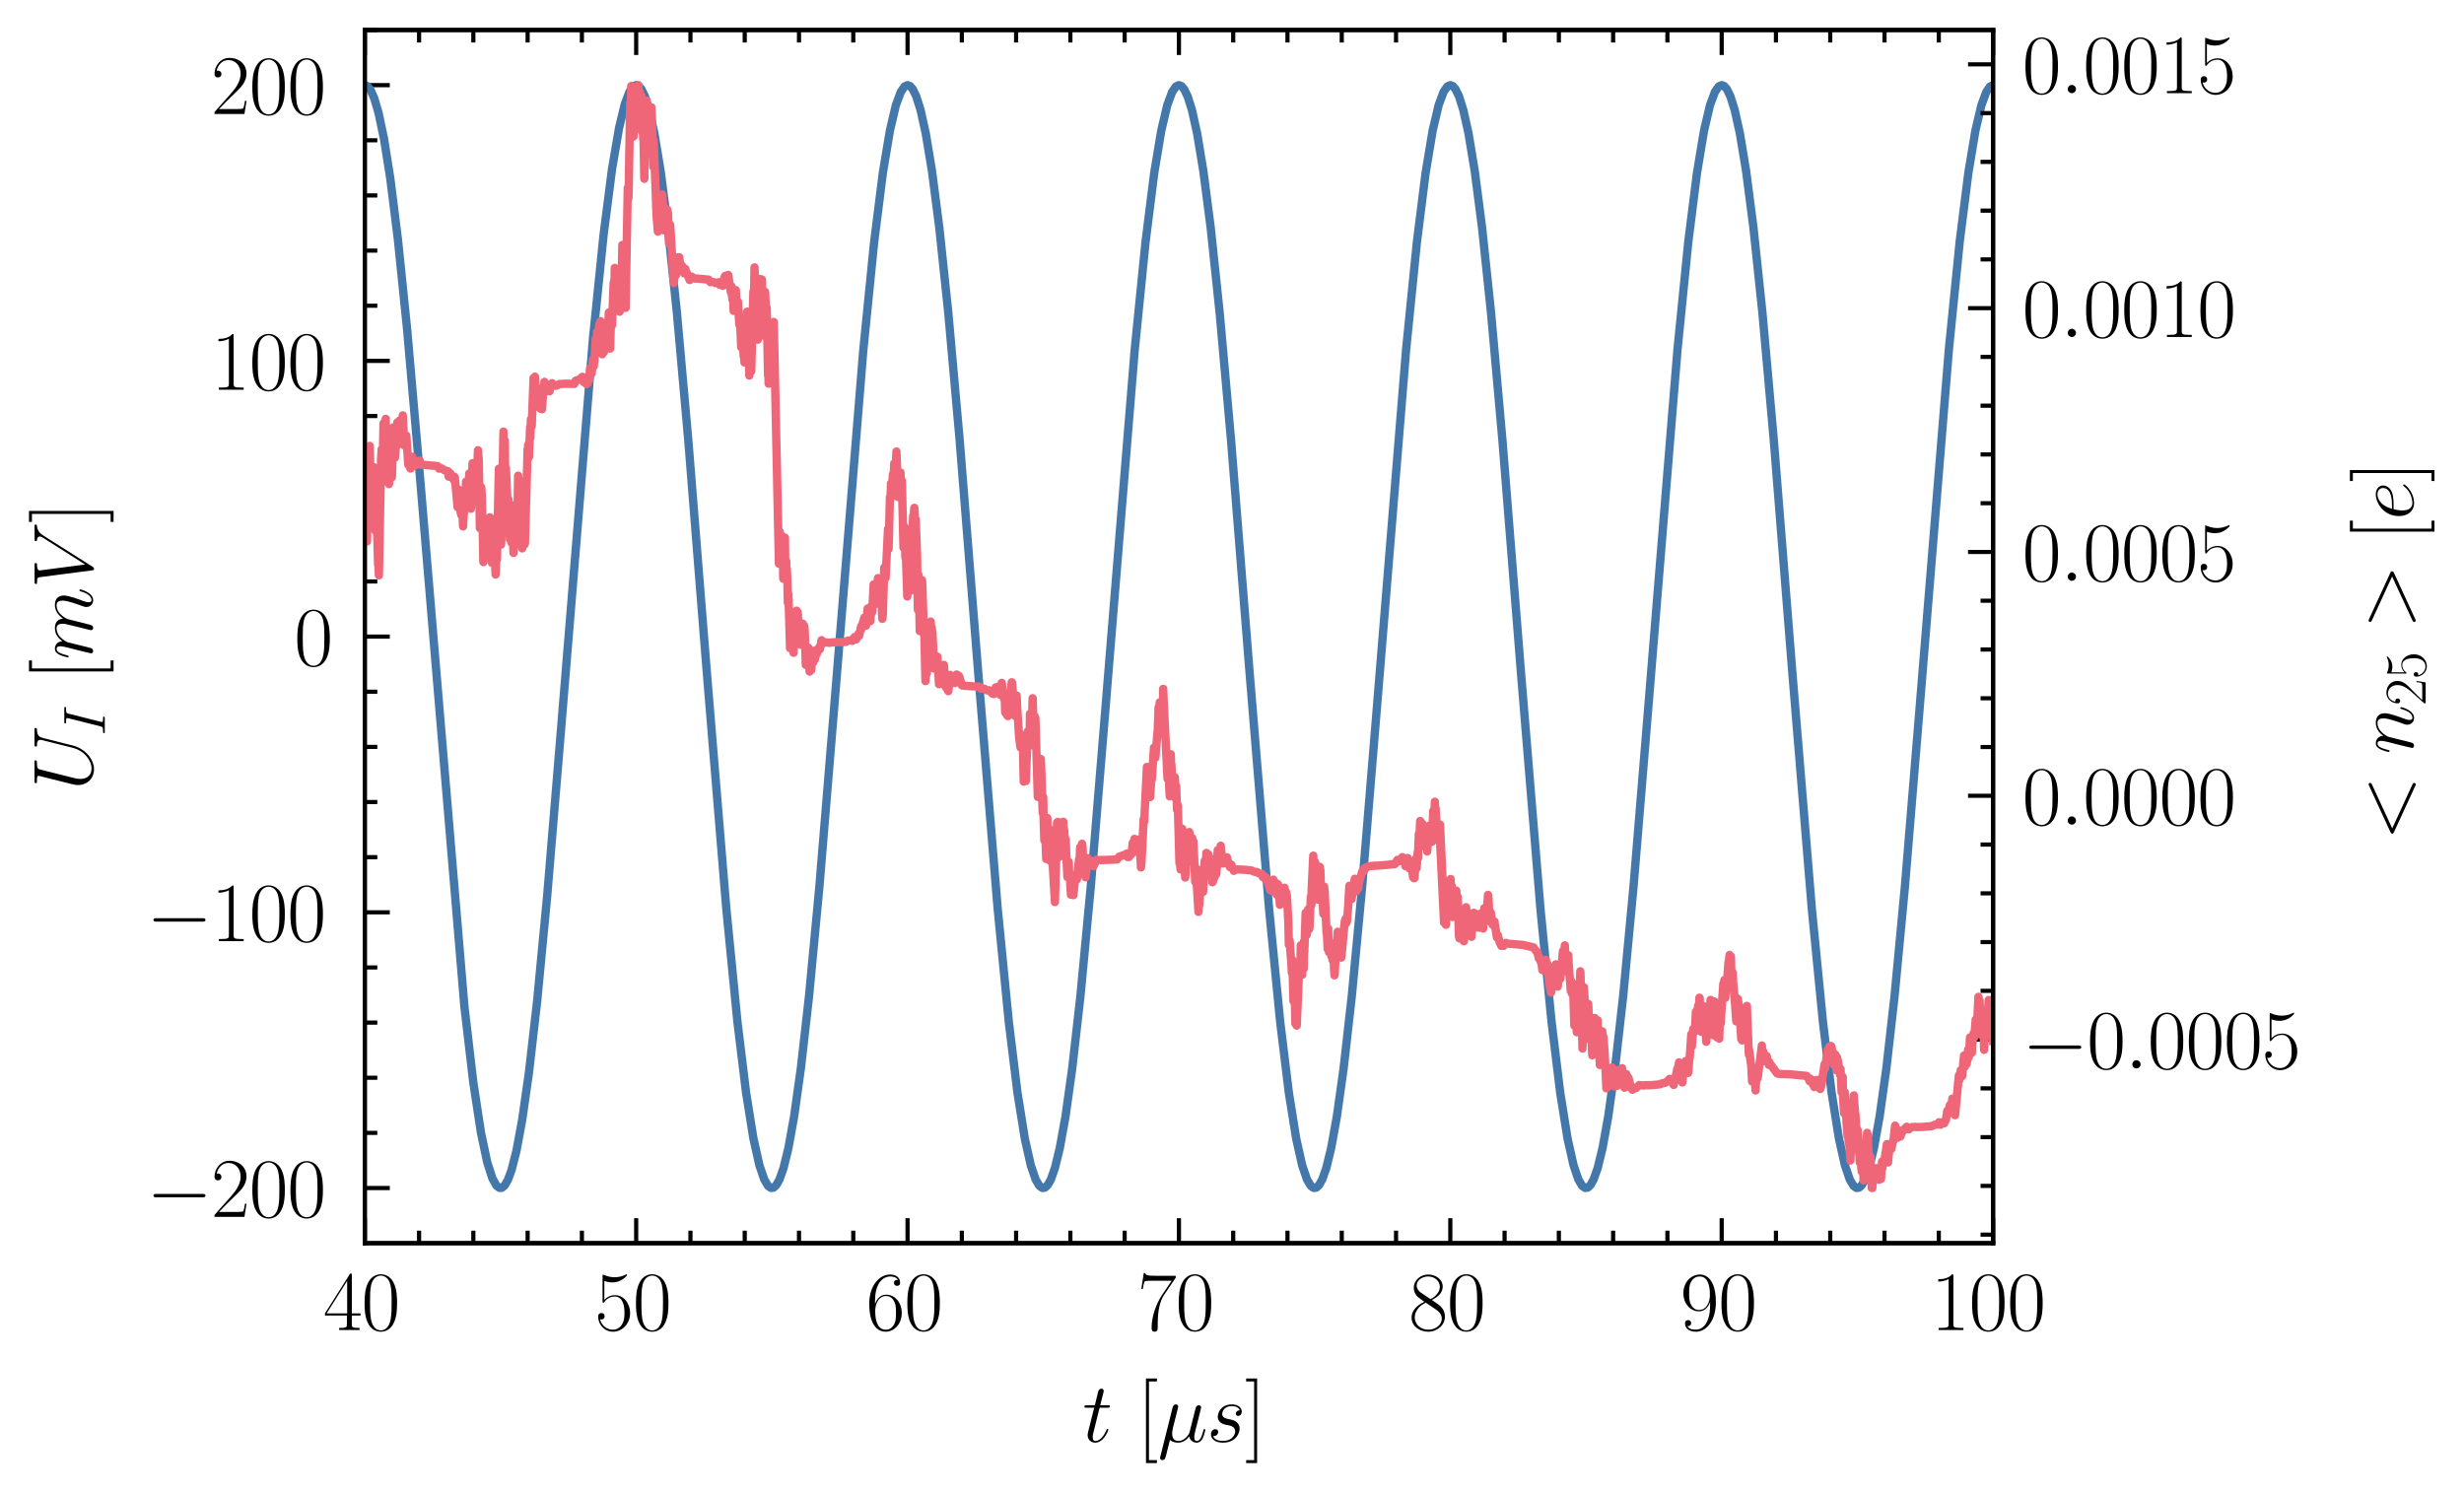 <?xml version="1.0" encoding="utf-8" standalone="no"?>
<!DOCTYPE svg PUBLIC "-//W3C//DTD SVG 1.1//EN"
  "http://www.w3.org/Graphics/SVG/1.1/DTD/svg11.dtd">
<svg xmlns:xlink="http://www.w3.org/1999/xlink" width="295.541pt" height="179.048pt" viewBox="0 0 295.541 179.048" xmlns="http://www.w3.org/2000/svg" version="1.1">
 <defs>
  <style type="text/css">*{stroke-linejoin: round; stroke-linecap: butt}</style>
 </defs>
 <g id="figure_1">
  <g id="patch_1">
   <path d="M 0 179.048 
L 295.541 179.048 
L 295.541 0 
L 0 0 
L 0 179.048 
z
" style="fill: none"/>
  </g>
  <g id="axes_1">
   <g id="patch_2">
    <path d="M 43.755 149.13 
L 239.055 149.13 
L 239.055 3.6 
L 43.755 3.6 
L 43.755 149.13 
z
" style="fill: none"/>
   </g>
   <g id="matplotlib.axis_1">
    <g id="xtick_1">
     <g id="line2d_1">
      <defs>
       <path id="m75621d1ae2" d="M 0 0 
L 0 -3 
" style="stroke: #000000; stroke-width: 0.5"/>
      </defs>
      <g>
       <use xlink:href="#m75621d1ae2" x="43.755" y="149.13" style="stroke: #000000; stroke-width: 0.5"/>
      </g>
     </g>
     <g id="line2d_2">
      <defs>
       <path id="maf8e92d8f1" d="M 0 0 
L 0 3 
" style="stroke: #000000; stroke-width: 0.5"/>
      </defs>
      <g>
       <use xlink:href="#maf8e92d8f1" x="43.755" y="3.6" style="stroke: #000000; stroke-width: 0.5"/>
      </g>
     </g>
     <g id="text_1">
      <!-- $\mathdefault{40}$ -->
      <g transform="translate(38.774 159.548) scale(0.1 -0.1)">
       <defs>
        <path id="CMR17-34" d="M 2150 4122 
C 2150 4256 2144 4256 2029 4256 
L 128 1254 
L 128 1088 
L 1779 1088 
L 1779 457 
C 1779 224 1766 160 1318 160 
L 1197 160 
L 1197 0 
C 1402 0 1747 0 1965 0 
C 2182 0 2528 0 2733 0 
L 2733 160 
L 2611 160 
C 2163 160 2150 224 2150 457 
L 2150 1088 
L 2803 1088 
L 2803 1254 
L 2150 1254 
L 2150 4122 
z
M 1798 3703 
L 1798 1254 
L 256 1254 
L 1798 3703 
z
" transform="scale(0.016)"/>
        <path id="CMR17-30" d="M 2688 2025 
C 2688 2416 2682 3080 2413 3591 
C 2176 4039 1798 4198 1466 4198 
C 1158 4198 768 4058 525 3597 
C 269 3118 243 2524 243 2025 
C 243 1661 250 1106 448 619 
C 723 -39 1216 -128 1466 -128 
C 1760 -128 2208 -7 2470 600 
C 2662 1042 2688 1559 2688 2025 
z
M 1466 -26 
C 1056 -26 813 325 723 812 
C 653 1188 653 1738 653 2096 
C 653 2588 653 2997 736 3387 
C 858 3929 1216 4096 1466 4096 
C 1728 4096 2067 3923 2189 3400 
C 2272 3036 2278 2607 2278 2096 
C 2278 1680 2278 1169 2202 792 
C 2067 95 1690 -26 1466 -26 
z
" transform="scale(0.016)"/>
       </defs>
       <use xlink:href="#CMR17-34" transform="scale(0.996)"/>
       <use xlink:href="#CMR17-30" transform="translate(45.69 0) scale(0.996)"/>
      </g>
     </g>
    </g>
    <g id="xtick_2">
     <g id="line2d_3">
      <g>
       <use xlink:href="#m75621d1ae2" x="76.305" y="149.13" style="stroke: #000000; stroke-width: 0.5"/>
      </g>
     </g>
     <g id="line2d_4">
      <g>
       <use xlink:href="#maf8e92d8f1" x="76.305" y="3.6" style="stroke: #000000; stroke-width: 0.5"/>
      </g>
     </g>
     <g id="text_2">
      <!-- $\mathdefault{50}$ -->
      <g transform="translate(71.324 159.548) scale(0.1 -0.1)">
       <defs>
        <path id="CMR17-35" d="M 730 3692 
C 794 3666 1056 3584 1325 3584 
C 1920 3584 2246 3911 2432 4100 
C 2432 4157 2432 4192 2394 4192 
C 2387 4192 2374 4192 2323 4163 
C 2099 4058 1837 3973 1517 3973 
C 1325 3973 1037 3999 723 4139 
C 653 4171 640 4171 634 4171 
C 602 4171 595 4164 595 4037 
L 595 2203 
C 595 2089 595 2057 659 2057 
C 691 2057 704 2070 736 2114 
C 941 2401 1222 2522 1542 2522 
C 1766 2522 2246 2382 2246 1289 
C 2246 1085 2246 715 2054 421 
C 1894 159 1645 25 1370 25 
C 947 25 518 320 403 814 
C 429 807 480 795 506 795 
C 589 795 749 840 749 1038 
C 749 1210 627 1280 506 1280 
C 358 1280 262 1190 262 1011 
C 262 454 704 -128 1382 -128 
C 2042 -128 2669 440 2669 1264 
C 2669 2030 2170 2624 1549 2624 
C 1222 2624 947 2503 730 2274 
L 730 3692 
z
" transform="scale(0.016)"/>
       </defs>
       <use xlink:href="#CMR17-35" transform="scale(0.996)"/>
       <use xlink:href="#CMR17-30" transform="translate(45.69 0) scale(0.996)"/>
      </g>
     </g>
    </g>
    <g id="xtick_3">
     <g id="line2d_5">
      <g>
       <use xlink:href="#m75621d1ae2" x="108.855" y="149.13" style="stroke: #000000; stroke-width: 0.5"/>
      </g>
     </g>
     <g id="line2d_6">
      <g>
       <use xlink:href="#maf8e92d8f1" x="108.855" y="3.6" style="stroke: #000000; stroke-width: 0.5"/>
      </g>
     </g>
     <g id="text_3">
      <!-- $\mathdefault{60}$ -->
      <g transform="translate(103.874 159.548) scale(0.1 -0.1)">
       <defs>
        <path id="CMR17-36" d="M 678 2176 
C 678 3690 1395 4032 1811 4032 
C 1946 4032 2272 4009 2400 3776 
C 2298 3776 2106 3776 2106 3553 
C 2106 3381 2246 3323 2336 3323 
C 2394 3323 2566 3348 2566 3560 
C 2566 3954 2246 4179 1805 4179 
C 1043 4179 243 3390 243 1984 
C 243 253 966 -128 1478 -128 
C 2099 -128 2688 427 2688 1283 
C 2688 2081 2170 2662 1517 2662 
C 1126 2662 838 2407 678 1960 
L 678 2176 
z
M 1478 25 
C 691 25 691 1200 691 1436 
C 691 1896 909 2560 1504 2560 
C 1613 2560 1926 2560 2138 2120 
C 2253 1870 2253 1609 2253 1289 
C 2253 944 2253 690 2118 434 
C 1978 171 1773 25 1478 25 
z
" transform="scale(0.016)"/>
       </defs>
       <use xlink:href="#CMR17-36" transform="scale(0.996)"/>
       <use xlink:href="#CMR17-30" transform="translate(45.69 0) scale(0.996)"/>
      </g>
     </g>
    </g>
    <g id="xtick_4">
     <g id="line2d_7">
      <g>
       <use xlink:href="#m75621d1ae2" x="141.405" y="149.13" style="stroke: #000000; stroke-width: 0.5"/>
      </g>
     </g>
     <g id="line2d_8">
      <g>
       <use xlink:href="#maf8e92d8f1" x="141.405" y="3.6" style="stroke: #000000; stroke-width: 0.5"/>
      </g>
     </g>
     <g id="text_4">
      <!-- $\mathdefault{70}$ -->
      <g transform="translate(136.424 159.548) scale(0.1 -0.1)">
       <defs>
        <path id="CMR17-37" d="M 2886 3941 
L 2886 4081 
L 1382 4081 
C 634 4081 621 4165 595 4288 
L 480 4288 
L 294 3094 
L 410 3094 
C 429 3215 474 3540 550 3661 
C 589 3712 1062 3712 1171 3712 
L 2579 3712 
L 1869 2661 
C 1395 1954 1069 999 1069 165 
C 1069 89 1069 -128 1299 -128 
C 1530 -128 1530 89 1530 171 
L 1530 465 
C 1530 1508 1709 2196 2003 2636 
L 2886 3941 
z
" transform="scale(0.016)"/>
       </defs>
       <use xlink:href="#CMR17-37" transform="scale(0.996)"/>
       <use xlink:href="#CMR17-30" transform="translate(45.69 0) scale(0.996)"/>
      </g>
     </g>
    </g>
    <g id="xtick_5">
     <g id="line2d_9">
      <g>
       <use xlink:href="#m75621d1ae2" x="173.955" y="149.13" style="stroke: #000000; stroke-width: 0.5"/>
      </g>
     </g>
     <g id="line2d_10">
      <g>
       <use xlink:href="#maf8e92d8f1" x="173.955" y="3.6" style="stroke: #000000; stroke-width: 0.5"/>
      </g>
     </g>
     <g id="text_5">
      <!-- $\mathdefault{80}$ -->
      <g transform="translate(168.974 159.548) scale(0.1 -0.1)">
       <defs>
        <path id="CMR17-38" d="M 1741 2264 
C 2144 2467 2554 2773 2554 3263 
C 2554 3841 1990 4179 1472 4179 
C 890 4179 378 3759 378 3180 
C 378 3021 416 2747 666 2505 
C 730 2442 998 2251 1171 2130 
C 883 1983 211 1634 211 934 
C 211 279 838 -128 1459 -128 
C 2144 -128 2720 362 2720 1010 
C 2720 1590 2330 1857 2074 2029 
L 1741 2264 
z
M 902 2822 
C 851 2854 595 3051 595 3351 
C 595 3739 998 4032 1459 4032 
C 1965 4032 2336 3676 2336 3262 
C 2336 2669 1670 2331 1638 2331 
C 1632 2331 1626 2331 1574 2370 
L 902 2822 
z
M 2080 1519 
C 2176 1449 2483 1240 2483 851 
C 2483 381 2010 25 1472 25 
C 890 25 448 438 448 940 
C 448 1443 838 1862 1280 2060 
L 2080 1519 
z
" transform="scale(0.016)"/>
       </defs>
       <use xlink:href="#CMR17-38" transform="scale(0.996)"/>
       <use xlink:href="#CMR17-30" transform="translate(45.69 0) scale(0.996)"/>
      </g>
     </g>
    </g>
    <g id="xtick_6">
     <g id="line2d_11">
      <g>
       <use xlink:href="#m75621d1ae2" x="206.505" y="149.13" style="stroke: #000000; stroke-width: 0.5"/>
      </g>
     </g>
     <g id="line2d_12">
      <g>
       <use xlink:href="#maf8e92d8f1" x="206.505" y="3.6" style="stroke: #000000; stroke-width: 0.5"/>
      </g>
     </g>
     <g id="text_6">
      <!-- $\mathdefault{90}$ -->
      <g transform="translate(201.524 159.548) scale(0.1 -0.1)">
       <defs>
        <path id="CMR17-39" d="M 2253 1864 
C 2253 464 1670 31 1190 31 
C 1043 31 685 31 538 294 
C 704 268 826 357 826 518 
C 826 692 685 749 595 749 
C 538 749 365 723 365 506 
C 365 71 742 -128 1203 -128 
C 1939 -128 2688 674 2688 2073 
C 2688 3817 1971 4179 1485 4179 
C 851 4179 243 3628 243 2778 
C 243 1991 762 1408 1414 1408 
C 1952 1408 2189 1903 2253 2112 
L 2253 1864 
z
M 1427 1510 
C 1254 1510 1011 1542 813 1922 
C 678 2169 678 2461 678 2771 
C 678 3146 678 3405 858 3684 
C 947 3817 1114 4032 1485 4032 
C 2240 4032 2240 2885 2240 2632 
C 2240 2182 2035 1510 1427 1510 
z
" transform="scale(0.016)"/>
       </defs>
       <use xlink:href="#CMR17-39" transform="scale(0.996)"/>
       <use xlink:href="#CMR17-30" transform="translate(45.69 0) scale(0.996)"/>
      </g>
     </g>
    </g>
    <g id="xtick_7">
     <g id="line2d_13">
      <g>
       <use xlink:href="#m75621d1ae2" x="239.055" y="149.13" style="stroke: #000000; stroke-width: 0.5"/>
      </g>
     </g>
     <g id="line2d_14">
      <g>
       <use xlink:href="#maf8e92d8f1" x="239.055" y="3.6" style="stroke: #000000; stroke-width: 0.5"/>
      </g>
     </g>
     <g id="text_7">
      <!-- $\mathdefault{100}$ -->
      <g transform="translate(231.583 159.548) scale(0.1 -0.1)">
       <defs>
        <path id="CMR17-31" d="M 1702 4058 
C 1702 4192 1696 4192 1606 4192 
C 1357 3916 979 3827 621 3827 
C 602 3827 570 3827 563 3808 
C 557 3795 557 3782 557 3648 
C 755 3648 1088 3686 1344 3839 
L 1344 461 
C 1344 236 1331 160 781 160 
L 589 160 
L 589 0 
C 896 0 1216 0 1523 0 
C 1830 0 2150 0 2458 0 
L 2458 160 
L 2266 160 
C 1715 160 1702 230 1702 458 
L 1702 4058 
z
" transform="scale(0.016)"/>
       </defs>
       <use xlink:href="#CMR17-31" transform="scale(0.996)"/>
       <use xlink:href="#CMR17-30" transform="translate(45.69 0) scale(0.996)"/>
       <use xlink:href="#CMR17-30" transform="translate(91.381 0) scale(0.996)"/>
      </g>
     </g>
    </g>
    <g id="xtick_8">
     <g id="line2d_15">
      <defs>
       <path id="m3134ff0261" d="M 0 0 
L 0 -1.5 
" style="stroke: #000000; stroke-width: 0.5"/>
      </defs>
      <g>
       <use xlink:href="#m3134ff0261" x="50.265" y="149.13" style="stroke: #000000; stroke-width: 0.5"/>
      </g>
     </g>
     <g id="line2d_16">
      <defs>
       <path id="m4023dec678" d="M 0 0 
L 0 1.5 
" style="stroke: #000000; stroke-width: 0.5"/>
      </defs>
      <g>
       <use xlink:href="#m4023dec678" x="50.265" y="3.6" style="stroke: #000000; stroke-width: 0.5"/>
      </g>
     </g>
    </g>
    <g id="xtick_9">
     <g id="line2d_17">
      <g>
       <use xlink:href="#m3134ff0261" x="56.775" y="149.13" style="stroke: #000000; stroke-width: 0.5"/>
      </g>
     </g>
     <g id="line2d_18">
      <g>
       <use xlink:href="#m4023dec678" x="56.775" y="3.6" style="stroke: #000000; stroke-width: 0.5"/>
      </g>
     </g>
    </g>
    <g id="xtick_10">
     <g id="line2d_19">
      <g>
       <use xlink:href="#m3134ff0261" x="63.285" y="149.13" style="stroke: #000000; stroke-width: 0.5"/>
      </g>
     </g>
     <g id="line2d_20">
      <g>
       <use xlink:href="#m4023dec678" x="63.285" y="3.6" style="stroke: #000000; stroke-width: 0.5"/>
      </g>
     </g>
    </g>
    <g id="xtick_11">
     <g id="line2d_21">
      <g>
       <use xlink:href="#m3134ff0261" x="69.795" y="149.13" style="stroke: #000000; stroke-width: 0.5"/>
      </g>
     </g>
     <g id="line2d_22">
      <g>
       <use xlink:href="#m4023dec678" x="69.795" y="3.6" style="stroke: #000000; stroke-width: 0.5"/>
      </g>
     </g>
    </g>
    <g id="xtick_12">
     <g id="line2d_23">
      <g>
       <use xlink:href="#m3134ff0261" x="82.815" y="149.13" style="stroke: #000000; stroke-width: 0.5"/>
      </g>
     </g>
     <g id="line2d_24">
      <g>
       <use xlink:href="#m4023dec678" x="82.815" y="3.6" style="stroke: #000000; stroke-width: 0.5"/>
      </g>
     </g>
    </g>
    <g id="xtick_13">
     <g id="line2d_25">
      <g>
       <use xlink:href="#m3134ff0261" x="89.325" y="149.13" style="stroke: #000000; stroke-width: 0.5"/>
      </g>
     </g>
     <g id="line2d_26">
      <g>
       <use xlink:href="#m4023dec678" x="89.325" y="3.6" style="stroke: #000000; stroke-width: 0.5"/>
      </g>
     </g>
    </g>
    <g id="xtick_14">
     <g id="line2d_27">
      <g>
       <use xlink:href="#m3134ff0261" x="95.835" y="149.13" style="stroke: #000000; stroke-width: 0.5"/>
      </g>
     </g>
     <g id="line2d_28">
      <g>
       <use xlink:href="#m4023dec678" x="95.835" y="3.6" style="stroke: #000000; stroke-width: 0.5"/>
      </g>
     </g>
    </g>
    <g id="xtick_15">
     <g id="line2d_29">
      <g>
       <use xlink:href="#m3134ff0261" x="102.345" y="149.13" style="stroke: #000000; stroke-width: 0.5"/>
      </g>
     </g>
     <g id="line2d_30">
      <g>
       <use xlink:href="#m4023dec678" x="102.345" y="3.6" style="stroke: #000000; stroke-width: 0.5"/>
      </g>
     </g>
    </g>
    <g id="xtick_16">
     <g id="line2d_31">
      <g>
       <use xlink:href="#m3134ff0261" x="115.365" y="149.13" style="stroke: #000000; stroke-width: 0.5"/>
      </g>
     </g>
     <g id="line2d_32">
      <g>
       <use xlink:href="#m4023dec678" x="115.365" y="3.6" style="stroke: #000000; stroke-width: 0.5"/>
      </g>
     </g>
    </g>
    <g id="xtick_17">
     <g id="line2d_33">
      <g>
       <use xlink:href="#m3134ff0261" x="121.875" y="149.13" style="stroke: #000000; stroke-width: 0.5"/>
      </g>
     </g>
     <g id="line2d_34">
      <g>
       <use xlink:href="#m4023dec678" x="121.875" y="3.6" style="stroke: #000000; stroke-width: 0.5"/>
      </g>
     </g>
    </g>
    <g id="xtick_18">
     <g id="line2d_35">
      <g>
       <use xlink:href="#m3134ff0261" x="128.385" y="149.13" style="stroke: #000000; stroke-width: 0.5"/>
      </g>
     </g>
     <g id="line2d_36">
      <g>
       <use xlink:href="#m4023dec678" x="128.385" y="3.6" style="stroke: #000000; stroke-width: 0.5"/>
      </g>
     </g>
    </g>
    <g id="xtick_19">
     <g id="line2d_37">
      <g>
       <use xlink:href="#m3134ff0261" x="134.895" y="149.13" style="stroke: #000000; stroke-width: 0.5"/>
      </g>
     </g>
     <g id="line2d_38">
      <g>
       <use xlink:href="#m4023dec678" x="134.895" y="3.6" style="stroke: #000000; stroke-width: 0.5"/>
      </g>
     </g>
    </g>
    <g id="xtick_20">
     <g id="line2d_39">
      <g>
       <use xlink:href="#m3134ff0261" x="147.915" y="149.13" style="stroke: #000000; stroke-width: 0.5"/>
      </g>
     </g>
     <g id="line2d_40">
      <g>
       <use xlink:href="#m4023dec678" x="147.915" y="3.6" style="stroke: #000000; stroke-width: 0.5"/>
      </g>
     </g>
    </g>
    <g id="xtick_21">
     <g id="line2d_41">
      <g>
       <use xlink:href="#m3134ff0261" x="154.425" y="149.13" style="stroke: #000000; stroke-width: 0.5"/>
      </g>
     </g>
     <g id="line2d_42">
      <g>
       <use xlink:href="#m4023dec678" x="154.425" y="3.6" style="stroke: #000000; stroke-width: 0.5"/>
      </g>
     </g>
    </g>
    <g id="xtick_22">
     <g id="line2d_43">
      <g>
       <use xlink:href="#m3134ff0261" x="160.935" y="149.13" style="stroke: #000000; stroke-width: 0.5"/>
      </g>
     </g>
     <g id="line2d_44">
      <g>
       <use xlink:href="#m4023dec678" x="160.935" y="3.6" style="stroke: #000000; stroke-width: 0.5"/>
      </g>
     </g>
    </g>
    <g id="xtick_23">
     <g id="line2d_45">
      <g>
       <use xlink:href="#m3134ff0261" x="167.445" y="149.13" style="stroke: #000000; stroke-width: 0.5"/>
      </g>
     </g>
     <g id="line2d_46">
      <g>
       <use xlink:href="#m4023dec678" x="167.445" y="3.6" style="stroke: #000000; stroke-width: 0.5"/>
      </g>
     </g>
    </g>
    <g id="xtick_24">
     <g id="line2d_47">
      <g>
       <use xlink:href="#m3134ff0261" x="180.465" y="149.13" style="stroke: #000000; stroke-width: 0.5"/>
      </g>
     </g>
     <g id="line2d_48">
      <g>
       <use xlink:href="#m4023dec678" x="180.465" y="3.6" style="stroke: #000000; stroke-width: 0.5"/>
      </g>
     </g>
    </g>
    <g id="xtick_25">
     <g id="line2d_49">
      <g>
       <use xlink:href="#m3134ff0261" x="186.975" y="149.13" style="stroke: #000000; stroke-width: 0.5"/>
      </g>
     </g>
     <g id="line2d_50">
      <g>
       <use xlink:href="#m4023dec678" x="186.975" y="3.6" style="stroke: #000000; stroke-width: 0.5"/>
      </g>
     </g>
    </g>
    <g id="xtick_26">
     <g id="line2d_51">
      <g>
       <use xlink:href="#m3134ff0261" x="193.485" y="149.13" style="stroke: #000000; stroke-width: 0.5"/>
      </g>
     </g>
     <g id="line2d_52">
      <g>
       <use xlink:href="#m4023dec678" x="193.485" y="3.6" style="stroke: #000000; stroke-width: 0.5"/>
      </g>
     </g>
    </g>
    <g id="xtick_27">
     <g id="line2d_53">
      <g>
       <use xlink:href="#m3134ff0261" x="199.995" y="149.13" style="stroke: #000000; stroke-width: 0.5"/>
      </g>
     </g>
     <g id="line2d_54">
      <g>
       <use xlink:href="#m4023dec678" x="199.995" y="3.6" style="stroke: #000000; stroke-width: 0.5"/>
      </g>
     </g>
    </g>
    <g id="xtick_28">
     <g id="line2d_55">
      <g>
       <use xlink:href="#m3134ff0261" x="213.015" y="149.13" style="stroke: #000000; stroke-width: 0.5"/>
      </g>
     </g>
     <g id="line2d_56">
      <g>
       <use xlink:href="#m4023dec678" x="213.015" y="3.6" style="stroke: #000000; stroke-width: 0.5"/>
      </g>
     </g>
    </g>
    <g id="xtick_29">
     <g id="line2d_57">
      <g>
       <use xlink:href="#m3134ff0261" x="219.525" y="149.13" style="stroke: #000000; stroke-width: 0.5"/>
      </g>
     </g>
     <g id="line2d_58">
      <g>
       <use xlink:href="#m4023dec678" x="219.525" y="3.6" style="stroke: #000000; stroke-width: 0.5"/>
      </g>
     </g>
    </g>
    <g id="xtick_30">
     <g id="line2d_59">
      <g>
       <use xlink:href="#m3134ff0261" x="226.035" y="149.13" style="stroke: #000000; stroke-width: 0.5"/>
      </g>
     </g>
     <g id="line2d_60">
      <g>
       <use xlink:href="#m4023dec678" x="226.035" y="3.6" style="stroke: #000000; stroke-width: 0.5"/>
      </g>
     </g>
    </g>
    <g id="xtick_31">
     <g id="line2d_61">
      <g>
       <use xlink:href="#m3134ff0261" x="232.545" y="149.13" style="stroke: #000000; stroke-width: 0.5"/>
      </g>
     </g>
     <g id="line2d_62">
      <g>
       <use xlink:href="#m4023dec678" x="232.545" y="3.6" style="stroke: #000000; stroke-width: 0.5"/>
      </g>
     </g>
    </g>
    <g id="text_8">
     <!-- $t$ [$\mu s$] -->
     <g transform="translate(129.842 172.958) scale(0.1 -0.1)">
      <defs>
       <path id="CMMI12-74" d="M 1286 2566 
L 1875 2566 
C 1997 2566 2061 2566 2061 2681 
C 2061 2752 2022 2752 1894 2752 
L 1331 2752 
L 1568 3692 
C 1594 3781 1594 3794 1594 3840 
C 1594 3943 1510 4000 1427 4000 
C 1376 4000 1229 3981 1178 3775 
L 928 2752 
L 326 2752 
C 198 2752 141 2752 141 2630 
C 141 2566 186 2566 307 2566 
L 877 2566 
L 454 881 
C 403 658 384 594 384 511 
C 384 211 595 -64 954 -64 
C 1600 -64 1946 868 1946 912 
C 1946 951 1920 970 1882 970 
C 1869 970 1843 970 1830 944 
C 1824 938 1818 931 1773 829 
C 1638 511 1344 64 973 64 
C 781 64 768 224 768 364 
C 768 370 768 492 787 568 
L 1286 2566 
z
" transform="scale(0.016)"/>
       <path id="CMR17-5b" d="M 1504 -1600 
L 1504 -1377 
L 902 -1377 
L 902 4544 
L 1504 4544 
L 1504 4767 
L 678 4767 
L 678 -1600 
L 1504 -1600 
z
" transform="scale(0.016)"/>
       <path id="CMMI12-16" d="M 922 140 
C 1082 -6 1318 -64 1536 -64 
C 1946 -64 2227 208 2374 405 
C 2438 69 2707 -64 2931 -64 
C 3123 -64 3277 50 3392 277 
C 3494 493 3584 879 3584 903 
C 3584 935 3558 960 3520 960 
C 3462 960 3456 928 3430 834 
C 3334 461 3213 64 2950 64 
C 2765 64 2752 229 2752 358 
C 2752 504 2810 735 2854 926 
L 3034 1615 
C 3059 1737 3130 2023 3162 2139 
C 3200 2292 3270 2567 3270 2592 
C 3270 2688 3194 2752 3098 2752 
C 3040 2752 2906 2726 2854 2535 
L 2406 760 
C 2374 632 2374 619 2291 517 
C 2214 409 1965 64 1562 64 
C 1203 64 1088 326 1088 625 
C 1088 811 1146 1034 1171 1143 
L 1459 2293 
C 1491 2414 1542 2618 1542 2657 
C 1542 2759 1459 2816 1376 2816 
C 1318 2816 1178 2797 1126 2592 
L 198 -1107 
C 192 -1139 179 -1177 179 -1216 
C 179 -1312 256 -1376 352 -1376 
C 538 -1376 576 -1228 621 -1050 
L 922 140 
z
" transform="scale(0.016)"/>
       <path id="CMMI12-73" d="M 1459 1280 
C 1568 1261 1741 1223 1779 1216 
C 1862 1192 2150 1090 2150 783 
C 2150 586 1971 70 1229 70 
C 1094 70 614 70 486 436 
C 742 404 870 603 870 745 
C 870 880 781 950 653 950 
C 512 950 326 841 326 552 
C 326 173 710 -64 1222 -64 
C 2195 -64 2483 651 2483 984 
C 2483 1079 2483 1258 2278 1462 
C 2118 1616 1965 1648 1619 1718 
C 1446 1756 1171 1814 1171 2101 
C 1171 2229 1286 2689 1894 2689 
C 2163 2689 2426 2589 2490 2368 
C 2208 2368 2195 2125 2195 2119 
C 2195 1984 2317 1946 2374 1946 
C 2464 1946 2643 2015 2643 2281 
C 2643 2545 2400 2816 1901 2816 
C 1062 2816 838 2160 838 1899 
C 838 1414 1312 1312 1459 1280 
z
" transform="scale(0.016)"/>
       <path id="CMR17-5d" d="M 915 4767 
L 90 4767 
L 90 4544 
L 691 4544 
L 691 -1377 
L 90 -1377 
L 90 -1600 
L 915 -1600 
L 915 4767 
z
" transform="scale(0.016)"/>
      </defs>
      <use xlink:href="#CMMI12-74" transform="scale(0.996)"/>
      <use xlink:href="#CMR17-5b" transform="translate(65.302 0) scale(0.996)"/>
      <use xlink:href="#CMMI12-16" transform="translate(90.173 0) scale(0.996)"/>
      <use xlink:href="#CMMI12-73" transform="translate(148.865 0) scale(0.996)"/>
      <use xlink:href="#CMR17-5d" transform="translate(194.815 0) scale(0.996)"/>
     </g>
    </g>
   </g>
   <g id="matplotlib.axis_2">
    <g id="ytick_1">
     <g id="line2d_63">
      <defs>
       <path id="mcebdf8932c" d="M 0 0 
L 3 0 
" style="stroke: #000000; stroke-width: 0.5"/>
      </defs>
      <g>
       <use xlink:href="#mcebdf8932c" x="43.755" y="142.515" style="stroke: #000000; stroke-width: 0.5"/>
      </g>
     </g>
     <g id="text_9">
      <!-- $\mathdefault{−200}$ -->
      <g transform="translate(17.563 145.974) scale(0.1 -0.1)">
       <defs>
        <path id="CMSY10-0" d="M 4218 1472 
C 4326 1472 4442 1472 4442 1600 
C 4442 1728 4326 1728 4218 1728 
L 755 1728 
C 646 1728 531 1728 531 1600 
C 531 1472 646 1472 755 1472 
L 4218 1472 
z
" transform="scale(0.016)"/>
        <path id="CMR17-32" d="M 2669 989 
L 2554 989 
C 2490 536 2438 459 2413 420 
C 2381 369 1920 369 1830 369 
L 602 369 
C 832 619 1280 1072 1824 1597 
C 2214 1967 2669 2402 2669 3035 
C 2669 3790 2067 4224 1395 4224 
C 691 4224 262 3604 262 3030 
C 262 2780 448 2748 525 2748 
C 589 2748 781 2787 781 3010 
C 781 3207 614 3264 525 3264 
C 486 3264 448 3258 422 3245 
C 544 3790 915 4058 1306 4058 
C 1862 4058 2227 3617 2227 3035 
C 2227 2479 1901 2000 1536 1584 
L 262 146 
L 262 0 
L 2515 0 
L 2669 989 
z
" transform="scale(0.016)"/>
       </defs>
       <use xlink:href="#CMSY10-0" transform="scale(0.996)"/>
       <use xlink:href="#CMR17-32" transform="translate(77.487 0) scale(0.996)"/>
       <use xlink:href="#CMR17-30" transform="translate(123.178 0) scale(0.996)"/>
       <use xlink:href="#CMR17-30" transform="translate(168.868 0) scale(0.996)"/>
      </g>
     </g>
    </g>
    <g id="ytick_2">
     <g id="line2d_64">
      <g>
       <use xlink:href="#mcebdf8932c" x="43.755" y="109.44" style="stroke: #000000; stroke-width: 0.5"/>
      </g>
     </g>
     <g id="text_10">
      <!-- $\mathdefault{−100}$ -->
      <g transform="translate(17.563 112.899) scale(0.1 -0.1)">
       <use xlink:href="#CMSY10-0" transform="scale(0.996)"/>
       <use xlink:href="#CMR17-31" transform="translate(77.487 0) scale(0.996)"/>
       <use xlink:href="#CMR17-30" transform="translate(123.178 0) scale(0.996)"/>
       <use xlink:href="#CMR17-30" transform="translate(168.868 0) scale(0.996)"/>
      </g>
     </g>
    </g>
    <g id="ytick_3">
     <g id="line2d_65">
      <g>
       <use xlink:href="#mcebdf8932c" x="43.755" y="76.365" style="stroke: #000000; stroke-width: 0.5"/>
      </g>
     </g>
     <g id="text_11">
      <!-- $\mathdefault{0}$ -->
      <g transform="translate(35.274 79.824) scale(0.1 -0.1)">
       <use xlink:href="#CMR17-30" transform="scale(0.996)"/>
      </g>
     </g>
    </g>
    <g id="ytick_4">
     <g id="line2d_66">
      <g>
       <use xlink:href="#mcebdf8932c" x="43.755" y="43.29" style="stroke: #000000; stroke-width: 0.5"/>
      </g>
     </g>
     <g id="text_12">
      <!-- $\mathdefault{100}$ -->
      <g transform="translate(25.311 46.749) scale(0.1 -0.1)">
       <use xlink:href="#CMR17-31" transform="scale(0.996)"/>
       <use xlink:href="#CMR17-30" transform="translate(45.69 0) scale(0.996)"/>
       <use xlink:href="#CMR17-30" transform="translate(91.381 0) scale(0.996)"/>
      </g>
     </g>
    </g>
    <g id="ytick_5">
     <g id="line2d_67">
      <g>
       <use xlink:href="#mcebdf8932c" x="43.755" y="10.215" style="stroke: #000000; stroke-width: 0.5"/>
      </g>
     </g>
     <g id="text_13">
      <!-- $\mathdefault{200}$ -->
      <g transform="translate(25.311 13.674) scale(0.1 -0.1)">
       <use xlink:href="#CMR17-32" transform="scale(0.996)"/>
       <use xlink:href="#CMR17-30" transform="translate(45.69 0) scale(0.996)"/>
       <use xlink:href="#CMR17-30" transform="translate(91.381 0) scale(0.996)"/>
      </g>
     </g>
    </g>
    <g id="ytick_6">
     <g id="line2d_68">
      <defs>
       <path id="m43f804f318" d="M 0 0 
L 1.5 0 
" style="stroke: #000000; stroke-width: 0.5"/>
      </defs>
      <g>
       <use xlink:href="#m43f804f318" x="43.755" y="135.9" style="stroke: #000000; stroke-width: 0.5"/>
      </g>
     </g>
    </g>
    <g id="ytick_7">
     <g id="line2d_69">
      <g>
       <use xlink:href="#m43f804f318" x="43.755" y="129.285" style="stroke: #000000; stroke-width: 0.5"/>
      </g>
     </g>
    </g>
    <g id="ytick_8">
     <g id="line2d_70">
      <g>
       <use xlink:href="#m43f804f318" x="43.755" y="122.67" style="stroke: #000000; stroke-width: 0.5"/>
      </g>
     </g>
    </g>
    <g id="ytick_9">
     <g id="line2d_71">
      <g>
       <use xlink:href="#m43f804f318" x="43.755" y="116.055" style="stroke: #000000; stroke-width: 0.5"/>
      </g>
     </g>
    </g>
    <g id="ytick_10">
     <g id="line2d_72">
      <g>
       <use xlink:href="#m43f804f318" x="43.755" y="102.825" style="stroke: #000000; stroke-width: 0.5"/>
      </g>
     </g>
    </g>
    <g id="ytick_11">
     <g id="line2d_73">
      <g>
       <use xlink:href="#m43f804f318" x="43.755" y="96.21" style="stroke: #000000; stroke-width: 0.5"/>
      </g>
     </g>
    </g>
    <g id="ytick_12">
     <g id="line2d_74">
      <g>
       <use xlink:href="#m43f804f318" x="43.755" y="89.595" style="stroke: #000000; stroke-width: 0.5"/>
      </g>
     </g>
    </g>
    <g id="ytick_13">
     <g id="line2d_75">
      <g>
       <use xlink:href="#m43f804f318" x="43.755" y="82.98" style="stroke: #000000; stroke-width: 0.5"/>
      </g>
     </g>
    </g>
    <g id="ytick_14">
     <g id="line2d_76">
      <g>
       <use xlink:href="#m43f804f318" x="43.755" y="69.75" style="stroke: #000000; stroke-width: 0.5"/>
      </g>
     </g>
    </g>
    <g id="ytick_15">
     <g id="line2d_77">
      <g>
       <use xlink:href="#m43f804f318" x="43.755" y="63.135" style="stroke: #000000; stroke-width: 0.5"/>
      </g>
     </g>
    </g>
    <g id="ytick_16">
     <g id="line2d_78">
      <g>
       <use xlink:href="#m43f804f318" x="43.755" y="56.52" style="stroke: #000000; stroke-width: 0.5"/>
      </g>
     </g>
    </g>
    <g id="ytick_17">
     <g id="line2d_79">
      <g>
       <use xlink:href="#m43f804f318" x="43.755" y="49.905" style="stroke: #000000; stroke-width: 0.5"/>
      </g>
     </g>
    </g>
    <g id="ytick_18">
     <g id="line2d_80">
      <g>
       <use xlink:href="#m43f804f318" x="43.755" y="36.675" style="stroke: #000000; stroke-width: 0.5"/>
      </g>
     </g>
    </g>
    <g id="ytick_19">
     <g id="line2d_81">
      <g>
       <use xlink:href="#m43f804f318" x="43.755" y="30.06" style="stroke: #000000; stroke-width: 0.5"/>
      </g>
     </g>
    </g>
    <g id="ytick_20">
     <g id="line2d_82">
      <g>
       <use xlink:href="#m43f804f318" x="43.755" y="23.445" style="stroke: #000000; stroke-width: 0.5"/>
      </g>
     </g>
    </g>
    <g id="ytick_21">
     <g id="line2d_83">
      <g>
       <use xlink:href="#m43f804f318" x="43.755" y="16.83" style="stroke: #000000; stroke-width: 0.5"/>
      </g>
     </g>
    </g>
    <g id="ytick_22">
     <g id="line2d_84">
      <g>
       <use xlink:href="#m43f804f318" x="43.755" y="3.6" style="stroke: #000000; stroke-width: 0.5"/>
      </g>
     </g>
    </g>
    <g id="text_14">
     <!-- $U_I$ [$mV$] -->
     <g transform="translate(11.072 94.866) rotate(-90) scale(0.1 -0.1)">
      <defs>
       <path id="CMMI12-55" d="M 3238 1474 
C 3014 581 2272 57 1670 57 
C 1210 57 896 363 896 891 
C 896 916 896 1107 966 1387 
L 1594 3887 
C 1651 4103 1664 4167 2118 4167 
C 2234 4167 2298 4167 2298 4282 
C 2298 4352 2240 4352 2202 4352 
C 2086 4352 1952 4352 1830 4352 
L 1075 4352 
C 954 4352 819 4352 698 4352 
C 653 4352 576 4352 576 4231 
C 576 4167 621 4167 742 4167 
C 1126 4167 1126 4116 1126 4046 
C 1126 4008 1082 3824 1050 3715 
L 493 1488 
C 474 1418 435 1246 435 1075 
C 435 374 941 -128 1638 -128 
C 2285 -128 3002 384 3328 1197 
C 3373 1305 3430 1530 3469 1702 
C 3533 1933 3667 2496 3712 2662 
L 3955 3623 
C 4038 3956 4090 4167 4653 4167 
C 4704 4173 4730 4224 4730 4282 
C 4730 4352 4672 4352 4646 4352 
C 4557 4352 4442 4352 4352 4352 
L 4051 4352 
C 3654 4352 3450 4352 3443 4352 
C 3405 4352 3328 4352 3328 4231 
C 3328 4167 3379 4167 3424 4167 
C 3808 4167 3834 4020 3834 3905 
C 3834 3848 3834 3828 3808 3739 
L 3238 1474 
z
" transform="scale(0.016)"/>
       <path id="CMMI12-49" d="M 2355 3880 
C 2413 4103 2426 4167 2893 4167 
C 3034 4167 3085 4167 3085 4288 
C 3085 4352 3014 4352 2995 4352 
C 2880 4352 2739 4352 2624 4352 
L 1837 4352 
C 1709 4352 1562 4352 1434 4352 
C 1382 4352 1312 4352 1312 4231 
C 1312 4167 1363 4167 1491 4167 
C 1888 4167 1888 4116 1888 4046 
C 1888 4002 1875 3963 1862 3906 
L 998 472 
C 941 249 928 185 461 185 
C 320 185 262 185 262 64 
C 262 0 326 0 358 0 
C 474 0 614 0 730 0 
L 1517 0 
C 1645 0 1786 0 1914 0 
C 1965 0 2042 0 2042 115 
C 2042 185 2003 185 1862 185 
C 1466 185 1466 236 1466 312 
C 1466 325 1466 357 1491 459 
L 2355 3880 
z
" transform="scale(0.016)"/>
       <path id="CMMI12-6d" d="M 1318 1871 
C 1331 1910 1491 2229 1728 2433 
C 1894 2586 2112 2689 2362 2689 
C 2618 2689 2707 2497 2707 2242 
C 2707 2203 2707 2076 2630 1775 
L 2470 1118 
C 2419 926 2298 453 2285 383 
C 2259 287 2221 121 2221 96 
C 2221 6 2291 -64 2387 -64 
C 2579 -64 2611 83 2669 313 
L 3053 1839 
C 3066 1890 3398 2689 4102 2689 
C 4358 2689 4448 2497 4448 2242 
C 4448 1884 4198 1188 4058 805 
C 4000 651 3968 568 3968 453 
C 3968 166 4166 -64 4474 -64 
C 5069 -64 5293 875 5293 913 
C 5293 945 5267 971 5229 971 
C 5171 971 5165 952 5133 843 
C 4986 332 4749 64 4493 64 
C 4429 64 4326 64 4326 269 
C 4326 436 4403 640 4429 710 
C 4544 1018 4832 1773 4832 2145 
C 4832 2528 4608 2816 4122 2816 
C 3693 2816 3347 2574 3091 2197 
C 3072 2542 2861 2816 2381 2816 
C 1811 2816 1510 2415 1395 2255 
C 1376 2618 1114 2816 832 2816 
C 646 2816 499 2727 378 2484 
C 262 2254 173 1865 173 1839 
C 173 1814 198 1782 243 1782 
C 294 1782 301 1788 339 1935 
C 435 2312 557 2689 813 2689 
C 960 2689 1011 2586 1011 2395 
C 1011 2254 947 2005 902 1807 
L 723 1118 
C 698 996 627 709 595 594 
C 550 428 480 128 480 96 
C 480 6 550 -64 646 -64 
C 723 -64 813 -26 864 70 
C 877 102 934 326 966 453 
L 1107 1028 
L 1318 1871 
z
" transform="scale(0.016)"/>
       <path id="CMMI12-56" d="M 3962 3640 
C 4179 3984 4378 4136 4704 4162 
C 4768 4168 4819 4168 4819 4282 
C 4819 4308 4806 4346 4749 4346 
C 4634 4346 4358 4346 4243 4346 
C 4058 4346 3866 4346 3686 4346 
C 3635 4346 3571 4346 3571 4226 
C 3571 4168 3629 4162 3654 4162 
C 3891 4143 3917 4029 3917 3952 
C 3917 3857 3827 3710 3821 3704 
L 1811 540 
L 1363 3969 
C 1363 4160 1696 4160 1766 4160 
C 1862 4160 1920 4160 1920 4282 
C 1920 4346 1850 4346 1830 4346 
C 1722 4346 1594 4346 1485 4346 
L 1126 4346 
C 659 4346 467 4346 461 4346 
C 422 4346 346 4346 346 4230 
C 346 4160 390 4160 493 4160 
C 819 4160 838 4102 858 3944 
L 1370 24 
C 1389 -109 1389 -128 1478 -128 
C 1555 -128 1587 -109 1651 -8 
L 3962 3640 
z
" transform="scale(0.016)"/>
      </defs>
      <use xlink:href="#CMMI12-55" transform="scale(0.996)"/>
      <use xlink:href="#CMMI12-49" transform="translate(66.252 -14.944) scale(0.697)"/>
      <use xlink:href="#CMR17-5b" transform="translate(132.426 0) scale(0.996)"/>
      <use xlink:href="#CMMI12-6d" transform="translate(157.297 0) scale(0.996)"/>
      <use xlink:href="#CMMI12-56" transform="translate(242.624 0) scale(0.996)"/>
      <use xlink:href="#CMR17-5d" transform="translate(321.171 0) scale(0.996)"/>
     </g>
    </g>
   </g>
   <g id="line2d_85">
    <path d="M 43.82 10.22 
L 44.113 10.373 
L 44.471 10.846 
L 44.895 11.808 
L 45.415 13.582 
L 46.066 16.689 
L 46.815 21.421 
L 47.726 28.717 
L 48.833 39.528 
L 50.265 55.924 
L 55.701 120.731 
L 56.775 129.881 
L 57.687 135.861 
L 58.435 139.405 
L 59.054 141.343 
L 59.542 142.221 
L 59.9 142.494 
L 60.193 142.482 
L 60.519 142.221 
L 60.909 141.565 
L 61.365 140.332 
L 61.951 138.022 
L 62.634 134.333 
L 63.448 128.634 
L 64.425 120.111 
L 65.629 107.502 
L 67.289 87.533 
L 71.13 40.57 
L 72.399 28.144 
L 73.408 20.291 
L 74.255 15.33 
L 74.938 12.505 
L 75.492 11.029 
L 75.947 10.373 
L 76.305 10.215 
L 76.598 10.321 
L 76.924 10.686 
L 77.347 11.548 
L 77.868 13.201 
L 78.486 15.99 
L 79.235 20.513 
L 80.114 27.299 
L 81.188 37.483 
L 82.555 52.788 
L 84.801 80.933 
L 87.112 108.959 
L 88.447 122.549 
L 89.488 131.076 
L 90.367 136.569 
L 91.083 139.771 
L 91.669 141.494 
L 92.125 142.259 
L 92.483 142.503 
L 92.776 142.468 
L 93.101 142.181 
L 93.492 141.494 
L 93.98 140.115 
L 94.566 137.715 
L 95.249 133.928 
L 96.063 128.12 
L 97.04 119.484 
L 98.277 106.396 
L 100.002 85.48 
L 103.55 41.979 
L 104.852 29.006 
L 105.893 20.737 
L 106.74 15.656 
L 107.456 12.615 
L 108.042 11.029 
L 108.497 10.373 
L 108.855 10.215 
L 109.148 10.321 
L 109.474 10.686 
L 109.897 11.548 
L 110.418 13.201 
L 111.036 15.99 
L 111.785 20.513 
L 112.664 27.299 
L 113.738 37.483 
L 115.105 52.788 
L 117.351 80.933 
L 119.662 108.959 
L 120.997 122.549 
L 122.038 131.076 
L 122.917 136.569 
L 123.633 139.771 
L 124.219 141.494 
L 124.675 142.259 
L 125.033 142.503 
L 125.326 142.468 
L 125.651 142.181 
L 126.042 141.494 
L 126.53 140.115 
L 127.116 137.715 
L 127.799 133.928 
L 128.613 128.12 
L 129.59 119.484 
L 130.827 106.396 
L 132.552 85.48 
L 136.1 41.979 
L 137.402 29.006 
L 138.443 20.737 
L 139.29 15.656 
L 140.006 12.615 
L 140.592 11.029 
L 141.047 10.373 
L 141.405 10.215 
L 141.698 10.321 
L 142.024 10.686 
L 142.447 11.548 
L 142.968 13.201 
L 143.586 15.99 
L 144.335 20.513 
L 145.214 27.299 
L 146.288 37.483 
L 147.655 52.788 
L 149.901 80.933 
L 152.212 108.959 
L 153.547 122.549 
L 154.588 131.076 
L 155.467 136.569 
L 156.183 139.771 
L 156.769 141.494 
L 157.225 142.259 
L 157.583 142.503 
L 157.876 142.468 
L 158.201 142.181 
L 158.592 141.494 
L 159.08 140.115 
L 159.666 137.715 
L 160.349 133.928 
L 161.163 128.12 
L 162.14 119.484 
L 163.377 106.396 
L 165.102 85.48 
L 168.65 41.979 
L 169.952 29.006 
L 170.993 20.737 
L 171.84 15.656 
L 172.556 12.615 
L 173.142 11.029 
L 173.597 10.373 
L 173.955 10.215 
L 174.248 10.321 
L 174.574 10.686 
L 174.997 11.548 
L 175.518 13.201 
L 176.136 15.99 
L 176.885 20.513 
L 177.764 27.299 
L 178.838 37.483 
L 180.205 52.788 
L 182.451 80.933 
L 184.762 108.959 
L 186.097 122.549 
L 187.138 131.076 
L 188.017 136.569 
L 188.733 139.771 
L 189.319 141.494 
L 189.775 142.259 
L 190.133 142.503 
L 190.426 142.468 
L 190.751 142.181 
L 191.142 141.494 
L 191.63 140.115 
L 192.216 137.715 
L 192.899 133.928 
L 193.713 128.12 
L 194.69 119.484 
L 195.927 106.396 
L 197.652 85.48 
L 201.2 41.979 
L 202.502 29.006 
L 203.543 20.737 
L 204.39 15.656 
L 205.106 12.615 
L 205.692 11.029 
L 206.147 10.373 
L 206.505 10.215 
L 206.798 10.321 
L 207.124 10.686 
L 207.547 11.548 
L 208.068 13.201 
L 208.686 15.99 
L 209.435 20.513 
L 210.314 27.299 
L 211.388 37.483 
L 212.755 52.788 
L 215.001 80.933 
L 217.312 108.959 
L 218.647 122.549 
L 219.688 131.076 
L 220.567 136.569 
L 221.283 139.771 
L 221.869 141.494 
L 222.325 142.259 
L 222.683 142.503 
L 222.976 142.468 
L 223.301 142.181 
L 223.692 141.494 
L 224.18 140.115 
L 224.766 137.715 
L 225.449 133.928 
L 226.263 128.12 
L 227.24 119.484 
L 228.477 106.396 
L 230.202 85.48 
L 233.75 41.979 
L 235.052 29.006 
L 236.093 20.737 
L 236.94 15.656 
L 237.656 12.615 
L 238.242 11.029 
L 238.697 10.373 
L 239.055 10.215 
L 239.055 10.215 
" clip-path="url(#p9dd97220c2)" style="fill: none; stroke: #4477aa; stroke-linecap: square"/>
   </g>
   <g id="patch_3">
    <path d="M 43.755 149.13 
L 43.755 3.6 
" style="fill: none; stroke: #000000; stroke-width: 0.5; stroke-linejoin: miter; stroke-linecap: square"/>
   </g>
   <g id="patch_4">
    <path d="M 239.055 149.13 
L 239.055 3.6 
" style="fill: none; stroke: #000000; stroke-width: 0.5; stroke-linejoin: miter; stroke-linecap: square"/>
   </g>
   <g id="patch_5">
    <path d="M 43.755 149.13 
L 239.055 149.13 
" style="fill: none; stroke: #000000; stroke-width: 0.5; stroke-linejoin: miter; stroke-linecap: square"/>
   </g>
   <g id="patch_6">
    <path d="M 43.755 3.6 
L 239.055 3.6 
" style="fill: none; stroke: #000000; stroke-width: 0.5; stroke-linejoin: miter; stroke-linecap: square"/>
   </g>
  </g>
  <g id="axes_2">
   <g id="matplotlib.axis_3">
    <g id="ytick_23">
     <g id="line2d_86">
      <defs>
       <path id="m0d6060cb2a" d="M 0 0 
L -3 0 
" style="stroke: #000000; stroke-width: 0.5"/>
      </defs>
      <g>
       <use xlink:href="#m0d6060cb2a" x="239.055" y="124.709" style="stroke: #000000; stroke-width: 0.5"/>
      </g>
     </g>
     <g id="text_15">
      <!-- $\mathdefault{−0.0005}$ -->
      <g transform="translate(242.555 128.168) scale(0.1 -0.1)">
       <defs>
        <path id="CMMI12-3a" d="M 1178 307 
C 1178 492 1024 619 870 619 
C 685 619 557 466 557 313 
C 557 128 710 0 864 0 
C 1050 0 1178 153 1178 307 
z
" transform="scale(0.016)"/>
       </defs>
       <use xlink:href="#CMSY10-0" transform="scale(0.996)"/>
       <use xlink:href="#CMR17-30" transform="translate(77.487 0) scale(0.996)"/>
       <use xlink:href="#CMMI12-3a" transform="translate(123.178 0) scale(0.996)"/>
       <use xlink:href="#CMR17-30" transform="translate(150.275 0) scale(0.996)"/>
       <use xlink:href="#CMR17-30" transform="translate(195.966 0) scale(0.996)"/>
       <use xlink:href="#CMR17-30" transform="translate(241.656 0) scale(0.996)"/>
       <use xlink:href="#CMR17-35" transform="translate(287.347 0) scale(0.996)"/>
      </g>
     </g>
    </g>
    <g id="ytick_24">
     <g id="line2d_87">
      <g>
       <use xlink:href="#m0d6060cb2a" x="239.055" y="95.462" style="stroke: #000000; stroke-width: 0.5"/>
      </g>
     </g>
     <g id="text_16">
      <!-- $\mathdefault{0.0000}$ -->
      <g transform="translate(242.555 98.921) scale(0.1 -0.1)">
       <use xlink:href="#CMR17-30" transform="scale(0.996)"/>
       <use xlink:href="#CMMI12-3a" transform="translate(45.69 0) scale(0.996)"/>
       <use xlink:href="#CMR17-30" transform="translate(72.788 0) scale(0.996)"/>
       <use xlink:href="#CMR17-30" transform="translate(118.478 0) scale(0.996)"/>
       <use xlink:href="#CMR17-30" transform="translate(164.169 0) scale(0.996)"/>
       <use xlink:href="#CMR17-30" transform="translate(209.859 0) scale(0.996)"/>
      </g>
     </g>
    </g>
    <g id="ytick_25">
     <g id="line2d_88">
      <g>
       <use xlink:href="#m0d6060cb2a" x="239.055" y="66.214" style="stroke: #000000; stroke-width: 0.5"/>
      </g>
     </g>
     <g id="text_17">
      <!-- $\mathdefault{0.0005}$ -->
      <g transform="translate(242.555 69.673) scale(0.1 -0.1)">
       <use xlink:href="#CMR17-30" transform="scale(0.996)"/>
       <use xlink:href="#CMMI12-3a" transform="translate(45.69 0) scale(0.996)"/>
       <use xlink:href="#CMR17-30" transform="translate(72.788 0) scale(0.996)"/>
       <use xlink:href="#CMR17-30" transform="translate(118.478 0) scale(0.996)"/>
       <use xlink:href="#CMR17-30" transform="translate(164.169 0) scale(0.996)"/>
       <use xlink:href="#CMR17-35" transform="translate(209.859 0) scale(0.996)"/>
      </g>
     </g>
    </g>
    <g id="ytick_26">
     <g id="line2d_89">
      <g>
       <use xlink:href="#m0d6060cb2a" x="239.055" y="36.966" style="stroke: #000000; stroke-width: 0.5"/>
      </g>
     </g>
     <g id="text_18">
      <!-- $\mathdefault{0.0010}$ -->
      <g transform="translate(242.555 40.425) scale(0.1 -0.1)">
       <use xlink:href="#CMR17-30" transform="scale(0.996)"/>
       <use xlink:href="#CMMI12-3a" transform="translate(45.69 0) scale(0.996)"/>
       <use xlink:href="#CMR17-30" transform="translate(72.788 0) scale(0.996)"/>
       <use xlink:href="#CMR17-30" transform="translate(118.478 0) scale(0.996)"/>
       <use xlink:href="#CMR17-31" transform="translate(164.169 0) scale(0.996)"/>
       <use xlink:href="#CMR17-30" transform="translate(209.859 0) scale(0.996)"/>
      </g>
     </g>
    </g>
    <g id="ytick_27">
     <g id="line2d_90">
      <g>
       <use xlink:href="#m0d6060cb2a" x="239.055" y="7.719" style="stroke: #000000; stroke-width: 0.5"/>
      </g>
     </g>
     <g id="text_19">
      <!-- $\mathdefault{0.0015}$ -->
      <g transform="translate(242.555 11.178) scale(0.1 -0.1)">
       <use xlink:href="#CMR17-30" transform="scale(0.996)"/>
       <use xlink:href="#CMMI12-3a" transform="translate(45.69 0) scale(0.996)"/>
       <use xlink:href="#CMR17-30" transform="translate(72.788 0) scale(0.996)"/>
       <use xlink:href="#CMR17-30" transform="translate(118.478 0) scale(0.996)"/>
       <use xlink:href="#CMR17-31" transform="translate(164.169 0) scale(0.996)"/>
       <use xlink:href="#CMR17-35" transform="translate(209.859 0) scale(0.996)"/>
      </g>
     </g>
    </g>
    <g id="ytick_28">
     <g id="line2d_91">
      <defs>
       <path id="mb5eee73082" d="M 0 0 
L -1.5 0 
" style="stroke: #000000; stroke-width: 0.5"/>
      </defs>
      <g>
       <use xlink:href="#mb5eee73082" x="239.055" y="148.107" style="stroke: #000000; stroke-width: 0.5"/>
      </g>
     </g>
    </g>
    <g id="ytick_29">
     <g id="line2d_92">
      <g>
       <use xlink:href="#mb5eee73082" x="239.055" y="142.258" style="stroke: #000000; stroke-width: 0.5"/>
      </g>
     </g>
    </g>
    <g id="ytick_30">
     <g id="line2d_93">
      <g>
       <use xlink:href="#mb5eee73082" x="239.055" y="136.408" style="stroke: #000000; stroke-width: 0.5"/>
      </g>
     </g>
    </g>
    <g id="ytick_31">
     <g id="line2d_94">
      <g>
       <use xlink:href="#mb5eee73082" x="239.055" y="130.559" style="stroke: #000000; stroke-width: 0.5"/>
      </g>
     </g>
    </g>
    <g id="ytick_32">
     <g id="line2d_95">
      <g>
       <use xlink:href="#mb5eee73082" x="239.055" y="118.86" style="stroke: #000000; stroke-width: 0.5"/>
      </g>
     </g>
    </g>
    <g id="ytick_33">
     <g id="line2d_96">
      <g>
       <use xlink:href="#mb5eee73082" x="239.055" y="113.01" style="stroke: #000000; stroke-width: 0.5"/>
      </g>
     </g>
    </g>
    <g id="ytick_34">
     <g id="line2d_97">
      <g>
       <use xlink:href="#mb5eee73082" x="239.055" y="107.161" style="stroke: #000000; stroke-width: 0.5"/>
      </g>
     </g>
    </g>
    <g id="ytick_35">
     <g id="line2d_98">
      <g>
       <use xlink:href="#mb5eee73082" x="239.055" y="101.311" style="stroke: #000000; stroke-width: 0.5"/>
      </g>
     </g>
    </g>
    <g id="ytick_36">
     <g id="line2d_99">
      <g>
       <use xlink:href="#mb5eee73082" x="239.055" y="89.612" style="stroke: #000000; stroke-width: 0.5"/>
      </g>
     </g>
    </g>
    <g id="ytick_37">
     <g id="line2d_100">
      <g>
       <use xlink:href="#mb5eee73082" x="239.055" y="83.762" style="stroke: #000000; stroke-width: 0.5"/>
      </g>
     </g>
    </g>
    <g id="ytick_38">
     <g id="line2d_101">
      <g>
       <use xlink:href="#mb5eee73082" x="239.055" y="77.913" style="stroke: #000000; stroke-width: 0.5"/>
      </g>
     </g>
    </g>
    <g id="ytick_39">
     <g id="line2d_102">
      <g>
       <use xlink:href="#mb5eee73082" x="239.055" y="72.063" style="stroke: #000000; stroke-width: 0.5"/>
      </g>
     </g>
    </g>
    <g id="ytick_40">
     <g id="line2d_103">
      <g>
       <use xlink:href="#mb5eee73082" x="239.055" y="60.364" style="stroke: #000000; stroke-width: 0.5"/>
      </g>
     </g>
    </g>
    <g id="ytick_41">
     <g id="line2d_104">
      <g>
       <use xlink:href="#mb5eee73082" x="239.055" y="54.515" style="stroke: #000000; stroke-width: 0.5"/>
      </g>
     </g>
    </g>
    <g id="ytick_42">
     <g id="line2d_105">
      <g>
       <use xlink:href="#mb5eee73082" x="239.055" y="48.665" style="stroke: #000000; stroke-width: 0.5"/>
      </g>
     </g>
    </g>
    <g id="ytick_43">
     <g id="line2d_106">
      <g>
       <use xlink:href="#mb5eee73082" x="239.055" y="42.816" style="stroke: #000000; stroke-width: 0.5"/>
      </g>
     </g>
    </g>
    <g id="ytick_44">
     <g id="line2d_107">
      <g>
       <use xlink:href="#mb5eee73082" x="239.055" y="31.117" style="stroke: #000000; stroke-width: 0.5"/>
      </g>
     </g>
    </g>
    <g id="ytick_45">
     <g id="line2d_108">
      <g>
       <use xlink:href="#mb5eee73082" x="239.055" y="25.267" style="stroke: #000000; stroke-width: 0.5"/>
      </g>
     </g>
    </g>
    <g id="ytick_46">
     <g id="line2d_109">
      <g>
       <use xlink:href="#mb5eee73082" x="239.055" y="19.418" style="stroke: #000000; stroke-width: 0.5"/>
      </g>
     </g>
    </g>
    <g id="ytick_47">
     <g id="line2d_110">
      <g>
       <use xlink:href="#mb5eee73082" x="239.055" y="13.568" style="stroke: #000000; stroke-width: 0.5"/>
      </g>
     </g>
    </g>
    <g id="text_20">
     <!-- $&lt;n_{25}&gt;$ [$e$] -->
     <g transform="translate(289.45 100.839) rotate(-90) scale(0.1 -0.1)">
      <defs>
       <path id="CMMI12-3c" d="M 4218 3104 
C 4333 3155 4346 3200 4346 3238 
C 4346 3309 4294 3360 4224 3360 
C 4211 3360 4205 3353 4115 3315 
L 653 1719 
C 538 1667 525 1622 525 1584 
C 525 1539 531 1501 653 1442 
L 4115 -154 
C 4198 -192 4211 -192 4224 -192 
C 4294 -192 4346 -141 4346 -70 
C 4346 -32 4333 13 4218 64 
L 922 1581 
L 4218 3104 
z
" transform="scale(0.016)"/>
       <path id="CMMI12-6e" d="M 1318 1871 
C 1331 1910 1491 2229 1728 2433 
C 1894 2586 2112 2689 2362 2689 
C 2618 2689 2707 2497 2707 2242 
C 2707 1878 2445 1150 2317 805 
C 2259 651 2227 568 2227 453 
C 2227 166 2426 -64 2733 -64 
C 3328 -64 3552 875 3552 913 
C 3552 945 3526 971 3488 971 
C 3430 971 3424 952 3392 843 
C 3245 319 3002 64 2752 64 
C 2688 64 2586 64 2586 269 
C 2586 429 2656 621 2694 710 
C 2822 1063 3091 1780 3091 2145 
C 3091 2528 2867 2816 2381 2816 
C 1811 2816 1510 2415 1395 2255 
C 1376 2618 1114 2816 832 2816 
C 627 2816 486 2695 378 2478 
C 262 2248 173 1865 173 1839 
C 173 1814 198 1782 243 1782 
C 294 1782 301 1788 339 1935 
C 442 2325 557 2689 813 2689 
C 960 2689 1011 2586 1011 2395 
C 1011 2254 947 2005 902 1807 
L 723 1118 
C 698 996 627 709 595 594 
C 550 428 480 128 480 96 
C 480 6 550 -64 646 -64 
C 723 -64 813 -26 864 70 
C 877 102 934 326 966 453 
L 1107 1028 
L 1318 1871 
z
" transform="scale(0.016)"/>
       <path id="CMMI12-3e" d="M 4218 1449 
C 4339 1507 4346 1545 4346 1590 
C 4346 1628 4333 1673 4218 1725 
L 755 3322 
C 672 3360 659 3360 646 3360 
C 570 3360 525 3296 525 3245 
C 525 3168 576 3142 659 3104 
L 3949 1590 
L 653 65 
C 525 6 525 -39 525 -77 
C 525 -128 570 -192 646 -192 
C 659 -192 666 -185 755 -147 
L 4218 1449 
z
" transform="scale(0.016)"/>
       <path id="CMMI12-65" d="M 1146 1479 
C 1318 1479 1754 1479 2061 1595 
C 2547 1783 2592 2158 2592 2274 
C 2592 2558 2349 2816 1926 2816 
C 1254 2816 288 2210 288 1073 
C 288 402 672 -64 1254 -64 
C 2125 -64 2675 609 2675 692 
C 2675 730 2637 762 2611 762 
C 2592 762 2586 756 2528 699 
C 2118 159 1510 64 1267 64 
C 902 64 710 350 710 822 
C 710 911 710 1071 806 1479 
L 1146 1479 
z
M 838 1600 
C 1114 2592 1722 2689 1926 2689 
C 2208 2689 2400 2522 2400 2277 
C 2400 1600 1376 1600 1107 1600 
L 838 1600 
z
" transform="scale(0.016)"/>
      </defs>
      <use xlink:href="#CMMI12-3c" transform="scale(0.996)"/>
      <use xlink:href="#CMMI12-6e" transform="translate(103.546 0) scale(0.996)"/>
      <use xlink:href="#CMR17-32" transform="translate(161.776 -14.944) scale(0.697)"/>
      <use xlink:href="#CMR17-35" transform="translate(193.759 -14.944) scale(0.697)"/>
      <use xlink:href="#CMMI12-3e" transform="translate(253.915 0) scale(0.996)"/>
      <use xlink:href="#CMR17-5b" transform="translate(359.863 0) scale(0.996)"/>
      <use xlink:href="#CMMI12-65" transform="translate(384.734 0) scale(0.996)"/>
      <use xlink:href="#CMR17-5d" transform="translate(429.946 0) scale(0.996)"/>
     </g>
    </g>
   </g>
   <g id="line2d_111">
    <path d="M 43.82 64.509 
L 43.886 64.134 
L 43.918 60.526 
L 43.983 63.995 
L 44.016 64.951 
L 44.211 54.612 
L 44.244 55.071 
L 44.276 57.435 
L 44.309 55.819 
L 44.341 53.489 
L 44.406 55.996 
L 44.602 59.836 
L 44.667 61.436 
L 44.732 61.277 
L 44.83 56.041 
L 44.895 58.901 
L 45.025 63.669 
L 45.057 63.095 
L 45.122 59.641 
L 45.155 60.67 
L 45.35 67.719 
L 45.383 67.616 
L 45.448 69.016 
L 45.708 55.096 
L 45.773 53.91 
L 45.871 57.407 
L 46.001 50.774 
L 46.034 51.48 
L 46.164 55.306 
L 46.262 50.244 
L 46.294 53.271 
L 46.327 55.435 
L 46.424 54.624 
L 46.587 57.508 
L 46.62 56.88 
L 46.652 58.069 
L 46.685 57.89 
L 46.88 55.009 
L 47.01 57.235 
L 47.173 51.27 
L 47.206 52.009 
L 47.368 54.895 
L 47.531 52.845 
L 47.596 52.528 
L 47.661 50.662 
L 47.694 52.02 
L 47.726 53.363 
L 47.792 52.362 
L 47.857 52.134 
L 47.954 50.43 
L 48.019 53.206 
L 48.117 52.98 
L 48.312 49.827 
L 48.377 51.205 
L 48.508 53.434 
L 48.54 52.624 
L 48.573 52.522 
L 48.605 53 
L 48.638 52.341 
L 48.67 52.414 
L 48.703 52.495 
L 48.736 52.262 
L 48.963 55.698 
L 48.996 55.791 
L 49.094 54.88 
L 49.126 55.549 
L 49.224 56.199 
L 49.256 56.127 
L 49.289 56.175 
L 49.452 54.784 
L 49.582 55.26 
L 49.614 55.279 
L 49.679 55.752 
L 49.745 55.569 
L 49.777 55.506 
L 49.875 55.802 
L 49.907 55.637 
L 49.972 55.673 
L 50.038 55.388 
L 50.07 55.477 
L 50.103 55.588 
L 50.135 55.478 
L 50.2 55.292 
L 50.265 55.442 
L 50.33 55.248 
L 50.396 55.402 
L 50.493 55.755 
L 50.526 55.738 
L 52.479 55.905 
L 52.674 56.218 
L 52.707 56.175 
L 52.902 56.168 
L 53.13 56.288 
L 53.293 56.404 
L 53.52 56.478 
L 53.716 56.514 
L 53.813 57.17 
L 53.878 57.04 
L 53.911 56.998 
L 53.944 57.21 
L 53.976 56.884 
L 54.009 56.762 
L 54.041 56.89 
L 54.106 57.12 
L 54.171 57.094 
L 54.302 57.387 
L 54.334 57.225 
L 54.367 57.418 
L 54.399 57.37 
L 54.464 57.647 
L 54.497 57.183 
L 54.562 57.353 
L 54.887 60.836 
L 54.953 60.02 
L 54.985 59.88 
L 55.115 58.782 
L 55.246 61.505 
L 55.278 61.463 
L 55.311 61.343 
L 55.343 61.809 
L 55.376 61.608 
L 55.441 60.455 
L 55.538 63.151 
L 55.571 62.482 
L 55.831 58.958 
L 55.864 59.339 
L 55.897 57.783 
L 55.962 58.296 
L 56.124 59.731 
L 56.287 56.792 
L 56.482 61.022 
L 56.548 59.762 
L 56.678 55.563 
L 56.71 56.719 
L 56.873 58.043 
L 56.906 57.345 
L 56.938 57.642 
L 57.036 59.98 
L 57.068 59.352 
L 57.199 57.385 
L 57.329 54.009 
L 57.426 55.155 
L 57.557 63.353 
L 57.589 61.423 
L 57.654 62.318 
L 57.719 58.446 
L 57.784 59.339 
L 57.915 64.439 
L 57.98 67.425 
L 58.012 65.446 
L 58.142 62.705 
L 58.175 62.785 
L 58.403 65.737 
L 58.468 63.348 
L 58.533 64.739 
L 58.631 66.118 
L 58.761 62.058 
L 58.859 64.801 
L 58.891 62.344 
L 58.924 64.895 
L 58.989 67.5 
L 59.021 65.205 
L 59.054 63.811 
L 59.086 66.645 
L 59.217 64.234 
L 59.282 64.428 
L 59.444 68.919 
L 59.51 67.337 
L 59.542 67.04 
L 59.607 67.096 
L 59.835 56.226 
L 59.965 63.524 
L 60.095 65.333 
L 60.128 64.938 
L 60.388 51.772 
L 60.421 54.204 
L 60.486 54.617 
L 60.551 52.848 
L 60.584 56.806 
L 60.681 56.145 
L 60.942 62.006 
L 60.974 59.89 
L 61.039 62.693 
L 61.17 64.688 
L 61.235 61.414 
L 61.267 62.79 
L 61.332 65.07 
L 61.43 60.602 
L 61.463 63.174 
L 61.593 66.328 
L 61.788 61.575 
L 61.886 63.995 
L 61.918 63.287 
L 61.951 63.139 
L 62.016 64.988 
L 62.048 63.557 
L 62.146 57.061 
L 62.211 59.554 
L 62.244 59.536 
L 62.341 57.649 
L 62.374 58.757 
L 62.537 62.817 
L 62.569 62.49 
L 62.634 65.78 
L 62.699 63.481 
L 62.732 63.947 
L 62.765 62.794 
L 62.83 62.903 
L 62.895 65.336 
L 62.96 65.222 
L 63.285 53.885 
L 63.318 54.238 
L 63.35 53.344 
L 63.383 54.249 
L 63.416 54.896 
L 63.448 54.818 
L 63.578 51.251 
L 63.611 52.56 
L 63.643 51.595 
L 63.676 50.305 
L 63.741 50.939 
L 63.774 51.145 
L 64.001 45.335 
L 64.099 45.408 
L 64.132 45.549 
L 64.164 45.186 
L 64.294 47.258 
L 64.327 46.949 
L 64.36 47.014 
L 64.457 48.758 
L 64.49 47.797 
L 64.522 47.37 
L 64.555 48.324 
L 64.62 47.418 
L 64.718 47 
L 64.848 49.04 
L 64.88 47.927 
L 64.913 47.653 
L 65.011 49.09 
L 65.043 48.511 
L 65.206 46.334 
L 65.238 46.459 
L 65.271 46.334 
L 65.303 45.808 
L 65.336 46.482 
L 65.401 46.68 
L 65.434 46.172 
L 65.499 46.324 
L 65.564 46.9 
L 65.662 46.773 
L 65.727 46.561 
L 65.759 46.798 
L 65.792 46.92 
L 65.824 46.577 
L 65.889 46.799 
L 65.922 46.929 
L 65.954 46.758 
L 66.117 46.165 
L 66.15 46.248 
L 66.182 46.08 
L 66.215 45.965 
L 66.247 46.071 
L 66.378 46.219 
L 66.605 46.206 
L 66.671 46.279 
L 66.736 46.238 
L 66.833 46.226 
L 67.094 46.072 
L 67.81 46.028 
L 68.884 46.055 
L 69.047 45.664 
L 69.698 45.479 
L 69.73 45.292 
L 69.763 45.476 
L 69.795 45.585 
L 69.828 45.43 
L 69.86 45.197 
L 69.926 45.258 
L 70.023 45.84 
L 70.088 45.806 
L 70.251 45.994 
L 70.284 45.825 
L 70.316 45.883 
L 70.349 46.085 
L 70.381 45.786 
L 70.414 45.889 
L 70.446 45.983 
L 70.511 45.958 
L 70.577 45.463 
L 70.674 45.6 
L 70.772 44.195 
L 70.837 44.367 
L 70.935 44.819 
L 70.967 44.802 
L 71.13 43.131 
L 71.162 43.19 
L 71.228 43.921 
L 71.26 43.341 
L 71.293 43.391 
L 71.455 40.626 
L 71.488 41.293 
L 71.521 40.598 
L 71.553 40.648 
L 71.586 41.01 
L 71.618 39.794 
L 71.683 40.178 
L 71.716 40.758 
L 71.748 40.033 
L 71.911 38.813 
L 71.976 39.646 
L 72.009 39.021 
L 72.041 38.524 
L 72.237 42.496 
L 72.367 41.42 
L 72.399 41.519 
L 72.432 42.244 
L 72.464 41.638 
L 72.497 40.26 
L 72.595 40.451 
L 72.627 40.567 
L 72.692 41.836 
L 72.725 41.203 
L 72.823 39.306 
L 72.855 39.594 
L 72.953 39.881 
L 73.018 37.499 
L 73.05 37.87 
L 73.181 41.808 
L 73.311 37.319 
L 73.376 38.631 
L 73.408 39.009 
L 73.604 33.938 
L 73.636 34.865 
L 73.669 33.626 
L 73.701 34.114 
L 73.734 32.14 
L 73.799 34.497 
L 73.864 34.198 
L 73.929 35.894 
L 73.994 35.648 
L 74.027 35.742 
L 74.092 32.825 
L 74.125 34.714 
L 74.32 37.392 
L 74.352 37.123 
L 74.483 33.219 
L 74.515 34.286 
L 74.548 34.627 
L 74.645 29.386 
L 74.71 31.461 
L 74.776 31.665 
L 74.808 30.434 
L 75.036 36.931 
L 75.296 22.551 
L 75.329 23.526 
L 75.361 23.792 
L 75.394 23.437 
L 75.589 12.323 
L 75.622 14.115 
L 75.654 12.548 
L 75.719 10.313 
L 75.785 10.79 
L 75.817 10.395 
L 75.85 10.464 
L 75.98 16.379 
L 76.012 14.514 
L 76.045 14.311 
L 76.11 11.795 
L 76.143 11.864 
L 76.208 14.93 
L 76.273 14.552 
L 76.305 14.338 
L 76.338 11.818 
L 76.403 13.431 
L 76.436 15.138 
L 76.468 12.583 
L 76.566 10.215 
L 76.598 13.558 
L 76.663 11.674 
L 76.729 11.032 
L 76.761 13.335 
L 76.859 12.491 
L 76.891 11.383 
L 76.924 11.841 
L 76.989 15.781 
L 77.054 14.325 
L 77.152 16.72 
L 77.119 13.879 
L 77.184 16.388 
L 77.282 21.446 
L 77.314 18.462 
L 77.477 13.534 
L 77.51 14.634 
L 77.542 14.284 
L 77.575 12.06 
L 77.607 15.657 
L 77.64 13.088 
L 77.672 13.091 
L 77.835 14.309 
L 77.868 14.087 
L 78.031 18.454 
L 78.063 17.511 
L 78.128 12.869 
L 78.193 14.243 
L 78.356 20.013 
L 78.389 16.86 
L 78.454 18.078 
L 78.616 22.207 
L 78.747 25.859 
L 78.909 27.782 
L 78.974 25.429 
L 79.04 25.435 
L 79.105 25.189 
L 79.137 26.51 
L 79.17 26.211 
L 79.202 23.931 
L 79.3 24.228 
L 79.43 23.324 
L 79.365 24.36 
L 79.463 23.437 
L 79.625 27.628 
L 79.658 26.737 
L 79.691 26.974 
L 79.788 24.947 
L 79.853 25.285 
L 79.886 26.937 
L 79.951 26.554 
L 80.049 25.171 
L 80.081 25.96 
L 80.114 25.51 
L 80.146 26.238 
L 80.244 29.208 
L 80.309 28.634 
L 80.374 26.961 
L 80.439 27.812 
L 80.797 33.779 
L 80.83 33.956 
L 81.025 31.536 
L 81.09 32.992 
L 81.123 32.048 
L 81.253 30.877 
L 81.318 31.977 
L 81.383 31.54 
L 81.481 30.861 
L 81.513 31.319 
L 81.741 32.013 
L 81.806 31.89 
L 81.839 32.476 
L 81.937 32.366 
L 82.067 32.796 
L 82.197 32.256 
L 82.229 32.365 
L 82.718 33.592 
L 82.848 33.184 
L 82.913 33.317 
L 82.946 33.257 
L 82.978 33.186 
L 83.011 33.298 
L 83.173 33.38 
L 83.401 33.425 
L 83.564 33.405 
L 84.996 33.545 
L 85.192 33.843 
L 85.484 33.818 
L 85.712 33.873 
L 85.81 33.958 
L 85.843 33.935 
L 86.005 33.906 
L 86.233 33.849 
L 86.331 34.157 
L 86.396 34.072 
L 86.526 33.963 
L 86.689 34.288 
L 86.754 34.159 
L 86.884 33.257 
L 86.917 33.302 
L 86.949 33.318 
L 86.982 33.096 
L 87.014 33.337 
L 87.145 33.925 
L 87.34 32.982 
L 87.665 35.051 
L 87.698 34.919 
L 87.73 34.333 
L 87.763 35.216 
L 87.861 35.962 
L 87.893 35.072 
L 87.958 36.131 
L 87.991 37.292 
L 88.023 36.133 
L 88.088 34.993 
L 88.154 35.179 
L 88.251 34.797 
L 88.381 37.189 
L 88.512 36.192 
L 88.674 38.92 
L 88.739 39.083 
L 88.772 38.705 
L 88.805 39.358 
L 88.902 41.655 
L 88.935 41.188 
L 89.032 39.44 
L 89.065 39.957 
L 89.195 42.733 
L 89.228 42.584 
L 89.293 43.475 
L 89.488 38.916 
L 89.521 39.1 
L 89.553 39.981 
L 89.586 38.604 
L 89.618 37.384 
L 89.683 38.834 
L 89.716 38.758 
L 89.879 45.052 
L 89.911 44.418 
L 90.009 43.278 
L 90.074 43.537 
L 90.107 44.528 
L 90.139 43.15 
L 90.367 34.944 
L 90.4 36.303 
L 90.432 36.25 
L 90.497 32.078 
L 90.562 34.054 
L 90.595 33.902 
L 90.888 40.747 
L 90.92 39.381 
L 91.051 35.499 
L 91.148 33.461 
L 91.116 35.588 
L 91.246 34.047 
L 91.311 34.879 
L 91.376 33.522 
L 91.409 35.151 
L 91.604 40.252 
L 91.767 35.008 
L 91.897 37.651 
L 91.929 36.824 
L 91.962 37.038 
L 92.125 45.054 
L 92.157 44.392 
L 92.19 46.026 
L 92.222 44.568 
L 92.353 41.663 
L 92.483 44.667 
L 92.808 38.629 
L 93.427 67.624 
L 93.492 65.495 
L 93.524 63.799 
L 93.589 65.526 
L 93.655 64.409 
L 93.687 65.496 
L 93.72 65.946 
L 93.752 65.753 
L 93.85 64.336 
L 93.882 65.042 
L 93.947 69.416 
L 94.013 68.38 
L 94.045 68.188 
L 94.143 64.492 
L 94.175 67.033 
L 94.273 69.066 
L 94.306 67.334 
L 94.338 69.569 
L 94.371 68.26 
L 94.436 69.502 
L 94.501 72.324 
L 94.566 71.252 
L 94.761 77.76 
L 94.859 75.572 
L 94.957 76.032 
L 95.054 74.011 
L 95.087 75.515 
L 95.184 78.306 
L 95.217 77.04 
L 95.38 74.552 
L 95.445 75.577 
L 95.477 75.177 
L 95.542 73.255 
L 95.575 75.27 
L 95.608 73.794 
L 95.835 76.474 
L 95.673 73.439 
L 95.868 76.22 
L 96.031 77.337 
L 96.063 77.029 
L 96.226 74.851 
L 96.259 75.254 
L 96.291 74.819 
L 96.324 75.611 
L 96.389 76.926 
L 96.421 76.533 
L 96.454 75.072 
L 96.519 75.628 
L 96.617 78.57 
L 96.649 79.76 
L 96.747 79.429 
L 96.877 78.158 
L 96.91 78.831 
L 96.942 78.136 
L 96.975 77.709 
L 97.105 80.558 
L 97.137 79.881 
L 97.17 79.95 
L 97.202 79.293 
L 97.235 80.009 
L 97.268 79.464 
L 97.3 80.375 
L 97.365 79.501 
L 97.463 78.262 
L 97.495 78.397 
L 97.528 79.481 
L 97.593 78.07 
L 97.723 79.127 
L 97.821 78.7 
L 97.951 77.959 
L 97.984 78.401 
L 98.049 78.164 
L 98.277 77.629 
L 98.309 77.849 
L 98.342 77.889 
L 98.537 76.795 
L 98.635 77.078 
L 98.7 77.025 
L 98.732 77.014 
L 98.765 77.129 
L 98.863 77.084 
L 99.09 77.057 
L 99.253 77.082 
L 99.514 77.115 
L 99.741 77.058 
L 101.434 77.007 
L 101.597 76.894 
L 101.792 76.826 
L 102.052 76.831 
L 102.248 76.868 
L 102.443 76.494 
L 102.541 76.565 
L 102.508 76.414 
L 102.573 76.536 
L 102.703 76.692 
L 102.736 76.576 
L 102.931 76.138 
L 102.964 76.03 
L 102.996 76.15 
L 103.029 76.284 
L 103.061 76.239 
L 103.289 75.117 
L 103.322 75.472 
L 103.387 75.069 
L 103.68 74.081 
L 103.485 75.109 
L 103.712 74.165 
L 103.745 74.075 
L 103.875 75.052 
L 104.071 72.991 
L 104.103 74.144 
L 104.168 73.24 
L 104.233 73.997 
L 104.298 73.518 
L 104.396 74.503 
L 104.494 72.701 
L 104.526 73.259 
L 104.559 73.522 
L 104.624 73.361 
L 104.787 70.105 
L 104.819 71.577 
L 104.884 70.233 
L 104.917 70.16 
L 104.982 70.964 
L 105.014 70.242 
L 105.047 70.019 
L 105.08 70.294 
L 105.177 72.407 
L 105.307 69.343 
L 105.34 69.912 
L 105.438 71.779 
L 105.47 71.494 
L 105.535 70.145 
L 105.568 70.706 
L 105.6 72.132 
L 105.665 71.086 
L 105.698 71.159 
L 105.828 74.232 
L 105.893 73.679 
L 106.056 68.087 
L 106.089 68.153 
L 106.121 68.238 
L 106.219 69.351 
L 106.512 63.467 
L 106.577 65.853 
L 106.609 64.955 
L 106.74 59.632 
L 106.772 59.954 
L 106.837 59.043 
L 106.87 57.992 
L 106.935 58.29 
L 106.967 58.61 
L 107 58.454 
L 107.098 56.908 
L 107.13 57.858 
L 107.163 57.705 
L 107.26 55.592 
L 107.293 56.257 
L 107.326 58.547 
L 107.391 55.715 
L 107.423 55.569 
L 107.456 56.896 
L 107.488 54.974 
L 107.521 54.162 
L 107.553 54.937 
L 107.716 59.622 
L 107.781 58.672 
L 107.814 58.397 
L 107.846 59.108 
L 107.879 57.089 
L 107.977 57.43 
L 108.009 56.687 
L 108.042 58.011 
L 108.139 58.647 
L 108.172 57.658 
L 108.204 58.953 
L 108.367 65.685 
L 108.4 64.379 
L 108.432 63.144 
L 108.497 64.149 
L 108.53 64.08 
L 108.595 66.877 
L 108.66 66.653 
L 108.823 71.548 
L 108.953 64.747 
L 108.986 64.987 
L 109.018 65.227 
L 109.051 67.736 
L 109.116 65.163 
L 109.148 67.225 
L 109.246 70.838 
L 109.279 69.655 
L 109.441 63.1 
L 109.474 62.981 
L 109.539 61.822 
L 109.571 61.878 
L 109.604 62.884 
L 109.637 61.278 
L 109.669 60.922 
L 109.702 61.479 
L 109.767 62.767 
L 109.832 62.294 
L 109.995 66.643 
L 110.092 73.15 
L 110.125 70.888 
L 110.157 68.942 
L 110.19 69.316 
L 110.32 75.702 
L 110.353 74.174 
L 110.581 69.581 
L 110.613 69.923 
L 110.808 75.644 
L 110.873 76.35 
L 111.004 81.702 
L 111.101 78.538 
L 111.134 78.7 
L 111.166 80.821 
L 111.232 79.372 
L 111.427 75.939 
L 111.297 79.58 
L 111.524 76.173 
L 111.557 77.978 
L 111.59 76.051 
L 111.622 74.563 
L 111.655 74.932 
L 111.687 76.831 
L 111.752 75.281 
L 111.85 76.094 
L 112.045 80.208 
L 112.078 79.356 
L 112.11 79.484 
L 112.143 78.589 
L 112.208 79.713 
L 112.241 80.17 
L 112.273 79.584 
L 112.436 78.776 
L 112.631 82.075 
L 112.664 81.213 
L 112.696 81.328 
L 112.729 81.176 
L 112.761 80.336 
L 112.794 81.296 
L 112.892 81.923 
L 112.924 81.572 
L 113.022 80.348 
L 113.054 81.317 
L 113.087 80.068 
L 113.119 80.576 
L 113.217 79.764 
L 113.38 82.328 
L 113.445 81.721 
L 113.477 82.191 
L 113.51 82.253 
L 113.543 82.587 
L 113.575 82.099 
L 113.608 82.173 
L 113.64 82.076 
L 113.673 82.163 
L 113.738 82.91 
L 113.77 82.726 
L 113.966 80.956 
L 114.096 81.933 
L 114.128 81.628 
L 114.161 81.648 
L 114.194 81.85 
L 114.226 81.374 
L 114.259 81.635 
L 114.291 81.26 
L 114.356 81.568 
L 114.487 81.925 
L 114.617 81.898 
L 114.747 80.912 
L 114.812 81.197 
L 114.845 81.332 
L 114.91 81.233 
L 115.007 81.077 
L 115.072 81.217 
L 115.333 82.068 
L 115.398 82.227 
L 115.43 82.098 
L 115.528 82.18 
L 115.691 82.27 
L 117.481 82.372 
L 117.644 82.613 
L 118.067 82.616 
L 118.23 82.749 
L 118.36 82.813 
L 118.62 82.8 
L 118.816 82.991 
L 119.044 83.212 
L 119.174 82.991 
L 119.206 83.255 
L 119.271 82.941 
L 119.369 82.782 
L 119.434 82.454 
L 119.467 82.637 
L 119.532 82.636 
L 119.564 82.533 
L 119.597 82.667 
L 119.629 82.79 
L 119.662 82.387 
L 119.727 82.711 
L 119.987 83.353 
L 120.15 81.916 
L 120.346 83.342 
L 120.411 83.793 
L 120.443 83.548 
L 120.476 83.275 
L 120.508 83.74 
L 120.573 85.479 
L 120.638 84.947 
L 120.671 84.88 
L 120.801 85.817 
L 120.736 84.724 
L 120.834 85.809 
L 120.866 85.77 
L 120.899 85.9 
L 120.997 83.794 
L 121.094 84.095 
L 121.127 84.126 
L 121.159 84.356 
L 121.192 84.067 
L 121.355 81.843 
L 121.387 81.882 
L 121.648 85.057 
L 121.745 85.875 
L 121.778 84.631 
L 121.843 85.562 
L 121.875 85.856 
L 121.908 85.209 
L 121.94 83.438 
L 122.006 84.892 
L 122.233 88.362 
L 122.396 89.66 
L 122.461 88.74 
L 122.494 88.146 
L 122.526 88.523 
L 122.559 89.122 
L 122.591 88.262 
L 122.657 88.979 
L 122.689 89.305 
L 122.787 93.759 
L 122.852 93.316 
L 122.917 90.638 
L 122.95 91.168 
L 123.047 93.685 
L 123.08 92.597 
L 123.275 87.734 
L 123.34 89.378 
L 123.373 88.897 
L 123.405 88.507 
L 123.438 89.505 
L 123.503 88.369 
L 123.535 85.637 
L 123.601 86.537 
L 123.731 88.263 
L 123.861 83.756 
L 124.024 89.324 
L 124.089 87.22 
L 124.121 85.954 
L 124.186 86.152 
L 124.479 95.598 
L 124.61 92.972 
L 124.675 94.539 
L 124.707 93.469 
L 124.837 91.054 
L 124.903 92.557 
L 125.065 97.522 
L 125.13 95.628 
L 125.163 97.862 
L 125.261 100.818 
L 125.293 99.368 
L 125.326 99.207 
L 125.358 99.468 
L 125.488 103.039 
L 125.554 102.264 
L 125.619 98.13 
L 125.651 99.758 
L 125.781 101.507 
L 125.846 99.411 
L 125.912 100.497 
L 125.944 103.262 
L 125.977 100.334 
L 126.009 100.443 
L 126.172 103.446 
L 126.205 101.762 
L 126.27 103.716 
L 126.53 108.209 
L 126.79 98.675 
L 126.823 101.244 
L 126.888 98.59 
L 127.051 102.796 
L 127.148 102.259 
L 127.246 99.494 
L 127.279 101.019 
L 127.344 100.79 
L 127.409 99.231 
L 127.474 99.537 
L 127.507 99.565 
L 127.539 98.581 
L 127.572 100.324 
L 127.604 99.883 
L 127.637 99.51 
L 127.799 101.961 
L 127.832 100.715 
L 127.865 101.898 
L 128.027 105.211 
L 128.19 103.394 
L 128.255 105.415 
L 128.32 104.963 
L 128.45 107.333 
L 128.516 106.199 
L 128.548 106.132 
L 128.613 105.082 
L 128.678 105.308 
L 128.743 107.381 
L 128.809 106.767 
L 129.004 104.919 
L 129.167 105.512 
L 129.427 103.062 
L 129.46 103.157 
L 129.492 103.339 
L 129.557 101.631 
L 129.622 102.542 
L 129.655 102.622 
L 129.687 102.573 
L 129.785 101.22 
L 129.85 101.693 
L 129.915 103.358 
L 130.013 103.207 
L 130.078 103.952 
L 130.111 103.84 
L 130.208 105.235 
L 130.241 104.934 
L 130.469 102.953 
L 130.534 103.781 
L 130.599 103.453 
L 130.696 103.171 
L 130.729 103.332 
L 131.152 103.906 
L 131.543 103.121 
L 131.64 103.196 
L 131.836 103.159 
L 131.998 103.171 
L 132.519 103.16 
L 133.984 103.104 
L 134.244 102.756 
L 134.44 102.704 
L 134.863 102.546 
L 134.993 102.499 
L 135.058 102.647 
L 135.123 102.545 
L 135.156 102.39 
L 135.188 102.52 
L 135.253 102.807 
L 135.319 102.716 
L 135.416 102.804 
L 135.677 102.326 
L 135.709 102.468 
L 135.742 102.191 
L 135.872 101.087 
L 135.937 101.297 
L 135.97 101.356 
L 136.002 101.303 
L 136.067 100.632 
L 136.132 101.037 
L 136.165 101.816 
L 136.262 101.545 
L 136.425 100.712 
L 136.621 102.324 
L 136.653 101.841 
L 136.718 102.525 
L 136.783 102.701 
L 136.848 104.056 
L 136.913 103.434 
L 137.174 98.267 
L 137.206 98.265 
L 137.239 98.547 
L 137.564 92.001 
L 137.63 92.161 
L 137.857 94.793 
L 137.89 94.546 
L 137.923 95.147 
L 137.955 95.614 
L 138.085 93.546 
L 138.118 93.564 
L 138.15 93.528 
L 138.411 89.687 
L 138.574 90.9 
L 138.834 87.824 
L 138.866 87.587 
L 138.964 84.832 
L 138.997 86.134 
L 139.094 84.261 
L 139.192 84.927 
L 139.257 86.13 
L 139.355 84.452 
L 139.387 84.796 
L 139.42 84.742 
L 139.452 85.277 
L 139.485 84.566 
L 139.517 82.634 
L 139.583 84.329 
L 140.038 93.417 
L 140.071 91.298 
L 140.136 92.106 
L 140.299 95.53 
L 140.429 90.472 
L 140.461 92.411 
L 140.494 91.645 
L 140.527 92.189 
L 140.657 94.539 
L 140.722 93.947 
L 140.754 95.139 
L 140.787 94.71 
L 140.885 93.235 
L 140.852 95.012 
L 140.917 93.241 
L 141.047 95.842 
L 141.08 94.307 
L 141.112 95.349 
L 141.178 97.143 
L 141.243 96.542 
L 141.275 96.623 
L 141.47 103.564 
L 141.503 102.879 
L 141.568 103.806 
L 141.601 104.3 
L 141.633 103.831 
L 141.796 99.412 
L 141.894 101.206 
L 141.926 101.21 
L 141.991 103.023 
L 142.024 101.799 
L 142.056 101.292 
L 142.154 105.27 
L 142.219 104.565 
L 142.349 101.466 
L 142.414 99.992 
L 142.48 100.228 
L 142.61 101.877 
L 142.642 99.808 
L 142.707 100.117 
L 142.772 102.84 
L 142.838 101.15 
L 142.903 102.281 
L 142.935 101.931 
L 143 100.532 
L 143.033 103.313 
L 143.098 102.72 
L 143.131 100.915 
L 143.196 102.146 
L 143.358 105.772 
L 143.391 104.078 
L 143.456 104.553 
L 143.749 109.387 
L 143.814 108.514 
L 143.847 108.559 
L 143.912 107.614 
L 144.107 104.828 
L 144.14 104.34 
L 144.27 106.667 
L 144.302 106.987 
L 144.498 103.254 
L 144.595 103.968 
L 144.628 103.794 
L 144.66 104.07 
L 144.693 102.315 
L 144.791 102.918 
L 144.888 103.943 
L 144.953 102.499 
L 144.986 103.234 
L 145.084 104.701 
L 145.116 104.562 
L 145.246 103.012 
L 145.409 105.834 
L 145.474 105.76 
L 145.507 104.79 
L 145.572 105.45 
L 145.604 105.427 
L 145.767 104.565 
L 145.8 104.994 
L 145.832 104.389 
L 145.865 104.856 
L 145.897 104.776 
L 146.06 101.976 
L 146.093 102.722 
L 146.158 103.698 
L 146.19 103.417 
L 146.223 102.877 
L 146.288 103.472 
L 146.32 102.989 
L 146.353 102.755 
L 146.418 101.456 
L 146.451 101.98 
L 146.548 102.673 
L 146.581 102.557 
L 146.613 102.614 
L 146.744 103.577 
L 146.776 103.276 
L 146.809 103.325 
L 146.841 102.903 
L 146.939 103.035 
L 146.971 103.567 
L 147.069 103.461 
L 147.167 102.847 
L 147.199 103.029 
L 147.395 103.771 
L 147.427 103.71 
L 147.492 103.92 
L 147.525 104.02 
L 147.59 103.868 
L 147.688 103.718 
L 147.72 103.793 
L 147.98 104.463 
L 148.046 104.383 
L 148.176 104.273 
L 148.208 104.319 
L 148.664 104.3 
L 149.25 104.33 
L 150.096 104.414 
L 150.454 104.578 
L 150.78 104.613 
L 151.008 104.775 
L 151.366 104.825 
L 151.463 105.209 
L 151.528 105.114 
L 151.561 105.062 
L 151.594 105.123 
L 151.789 105.491 
L 151.854 105.237 
L 151.919 105.35 
L 152.082 105.903 
L 152.114 105.92 
L 152.342 106.769 
L 152.472 106.115 
L 152.603 106.904 
L 152.733 105.517 
L 152.896 106.495 
L 152.928 106.181 
L 152.961 106.609 
L 152.993 106.598 
L 153.058 105.932 
L 153.091 106.091 
L 153.123 107.312 
L 153.188 106.296 
L 153.221 106.558 
L 153.254 106.354 
L 153.286 106.078 
L 153.449 107.753 
L 153.514 108.534 
L 153.547 107.558 
L 153.644 108.08 
L 153.677 107.893 
L 153.709 107.98 
L 153.872 106.719 
L 154.002 107.543 
L 154.067 106.487 
L 154.1 106.688 
L 154.198 108.432 
L 154.23 108.38 
L 154.263 107.031 
L 154.36 107.48 
L 154.523 110.519 
L 154.588 113.335 
L 154.653 112.759 
L 154.686 112.861 
L 154.849 115.071 
L 154.881 115.274 
L 154.946 116.695 
L 154.979 115.083 
L 155.044 116.668 
L 155.141 120.082 
L 155.207 119.51 
L 155.239 118.652 
L 155.304 119.642 
L 155.369 122.793 
L 155.434 121.661 
L 155.532 123.03 
L 155.792 116.964 
L 155.858 115.415 
L 155.923 116.383 
L 155.955 116.861 
L 156.02 113.383 
L 156.053 114.398 
L 156.183 116.944 
L 156.346 114.579 
L 156.378 116.199 
L 156.411 112.925 
L 156.443 114.181 
L 156.606 109.489 
L 156.639 109.746 
L 156.736 112.138 
L 156.769 110.757 
L 156.802 110.935 
L 156.834 110.902 
L 156.899 109.09 
L 156.932 110.332 
L 156.997 111.501 
L 157.062 111.304 
L 157.225 107.591 
L 157.257 107.711 
L 157.29 108.548 
L 157.322 106.784 
L 157.518 102.648 
L 157.583 104.436 
L 157.615 104.33 
L 157.68 106.061 
L 157.713 105.103 
L 157.745 103.422 
L 157.811 103.843 
L 158.006 107.433 
L 158.038 107.904 
L 158.071 107.096 
L 158.104 107.859 
L 158.299 103.988 
L 158.364 104.373 
L 158.494 108.084 
L 158.559 106.663 
L 158.592 106.46 
L 158.722 109.618 
L 158.82 106.355 
L 158.885 106.994 
L 159.113 111.917 
L 159.145 111.726 
L 159.243 113.831 
L 159.275 112.7 
L 159.308 111.397 
L 159.34 113.321 
L 159.373 112.875 
L 159.406 114.225 
L 159.471 114.097 
L 159.536 113.194 
L 159.601 113.448 
L 159.698 114.744 
L 159.796 114.126 
L 159.829 115.151 
L 159.861 114.083 
L 159.894 114.832 
L 159.926 114.418 
L 160.057 116.997 
L 160.089 116.829 
L 160.252 113.639 
L 160.317 113.489 
L 160.447 111.774 
L 160.48 112.46 
L 160.545 111.886 
L 160.577 112.544 
L 160.61 111.923 
L 160.87 114.873 
L 160.903 114.662 
L 161.293 110.528 
L 161.424 110.165 
L 161.456 110.747 
L 161.554 110.574 
L 161.717 108.569 
L 161.847 106.255 
L 161.912 106.885 
L 162.107 107.859 
L 162.27 106.953 
L 162.302 107.014 
L 162.433 105.812 
L 162.498 105.415 
L 162.53 105.875 
L 162.595 105.782 
L 162.628 105.848 
L 162.693 106.913 
L 162.758 106.598 
L 162.791 106.661 
L 162.888 106.184 
L 162.921 106.546 
L 162.953 106.02 
L 163.409 104.503 
L 163.507 104.562 
L 163.67 104.133 
L 163.702 104.125 
L 163.735 104.254 
L 163.8 104.079 
L 163.832 104.124 
L 163.897 104.065 
L 163.963 103.985 
L 164.158 103.928 
L 164.451 103.888 
L 164.809 103.853 
L 165.362 103.829 
L 166.697 103.719 
L 166.827 103.667 
L 166.957 103.677 
L 167.315 103.644 
L 167.38 103.554 
L 167.608 103.15 
L 167.771 103.206 
L 167.803 103.156 
L 167.836 103.309 
L 168.161 102.948 
L 168.194 102.822 
L 168.227 103.186 
L 168.324 103.073 
L 168.357 102.901 
L 168.422 103.114 
L 168.585 103.916 
L 168.747 103.364 
L 168.78 103.405 
L 168.812 103.367 
L 168.845 102.928 
L 168.91 103.375 
L 169.073 104.194 
L 169.105 104.111 
L 169.138 104.181 
L 169.268 103.625 
L 169.496 105.245 
L 169.529 105.198 
L 169.561 104.398 
L 169.594 105.349 
L 169.626 105.264 
L 169.659 105.337 
L 169.822 102.997 
L 169.919 104.14 
L 170.049 102.197 
L 170.082 102.958 
L 170.114 101.726 
L 170.18 100.014 
L 170.245 100.599 
L 170.342 98.48 
L 170.407 99.869 
L 170.505 99.342 
L 170.538 99.725 
L 170.57 99.975 
L 170.603 98.792 
L 170.668 99.296 
L 170.7 100.703 
L 170.798 100.404 
L 170.863 100.255 
L 170.961 101.623 
L 171.091 100.286 
L 171.189 102.136 
L 171.254 101.27 
L 171.286 101.169 
L 171.449 99.038 
L 171.579 100.795 
L 171.677 98.937 
L 171.709 99.672 
L 171.742 99.833 
L 171.775 100.962 
L 171.807 100.07 
L 171.905 97.273 
L 171.97 98.062 
L 172.002 99.162 
L 172.035 98.464 
L 172.1 96.175 
L 172.165 97.626 
L 172.198 96.987 
L 172.23 97.792 
L 172.491 100.524 
L 172.588 99.495 
L 172.621 99.513 
L 172.653 99.416 
L 173.207 110.685 
L 172.718 98.912 
L 173.239 110.035 
L 173.304 110.065 
L 173.402 109.322 
L 173.435 110.937 
L 173.5 109.089 
L 173.532 109.18 
L 173.597 107.161 
L 173.662 107.752 
L 173.728 107.588 
L 173.76 108.21 
L 173.89 106.496 
L 173.923 107.907 
L 173.955 107.906 
L 173.988 105.447 
L 174.053 107 
L 174.118 106.275 
L 174.216 110.003 
L 174.248 108.16 
L 174.281 108.641 
L 174.346 108.521 
L 174.379 107.789 
L 174.411 108.673 
L 174.444 109.114 
L 174.476 107.76 
L 174.541 107.89 
L 174.574 108.669 
L 174.606 107.46 
L 174.639 108.215 
L 174.671 106.839 
L 174.737 107.58 
L 174.834 107.569 
L 174.867 108.146 
L 174.997 112.32 
L 175.062 112.577 
L 175.095 111.76 
L 175.16 112.359 
L 175.322 110.545 
L 175.388 111.883 
L 175.42 111.631 
L 175.453 110.913 
L 175.518 111.48 
L 175.583 112.913 
L 175.615 112.148 
L 175.648 112.051 
L 175.843 108.833 
L 175.908 109.363 
L 176.006 110.822 
L 176.039 110.706 
L 176.071 110.588 
L 176.136 110.526 
L 176.234 112.067 
L 176.332 110.341 
L 176.364 110.948 
L 176.494 112.373 
L 176.527 111.679 
L 176.69 110.342 
L 176.722 110.807 
L 176.755 109.493 
L 176.82 110.177 
L 176.852 110.188 
L 176.95 109.59 
L 177.145 111.044 
L 177.21 110.425 
L 177.243 110.836 
L 177.308 111.274 
L 177.373 111.105 
L 177.406 110.723 
L 177.471 110.971 
L 177.503 111.286 
L 177.536 111.05 
L 177.634 109.576 
L 177.731 109.687 
L 177.894 111.382 
L 178.024 108.943 
L 178.089 109.44 
L 178.122 109.561 
L 178.154 109.533 
L 178.317 109.079 
L 178.35 109.021 
L 178.48 107.354 
L 178.512 107.45 
L 178.675 110.507 
L 178.773 109.661 
L 178.805 109.461 
L 178.838 109.673 
L 179.033 110.938 
L 179.098 110.494 
L 179.163 110.822 
L 179.228 110.768 
L 179.261 110.556 
L 179.294 110.881 
L 179.554 112.469 
L 179.652 112.172 
L 179.879 113.071 
L 179.912 113.103 
L 180.075 113.468 
L 180.303 113.349 
L 180.335 113.473 
L 180.4 113.364 
L 180.628 113.106 
L 180.693 113.203 
L 180.954 113.211 
L 181.344 113.233 
L 182.711 113.359 
L 182.939 113.422 
L 183.948 113.651 
L 184.111 113.921 
L 184.209 114.034 
L 184.371 114.228 
L 184.404 114.225 
L 184.567 114.956 
L 184.599 114.823 
L 184.664 114.89 
L 184.827 115.458 
L 184.86 115.363 
L 184.892 115.511 
L 184.99 116.356 
L 185.022 116.288 
L 185.153 115.792 
L 185.218 116.469 
L 185.25 116.011 
L 185.413 115.133 
L 185.478 115.773 
L 185.576 115.646 
L 185.608 115.626 
L 185.804 117.944 
L 186.031 119.065 
L 186.064 118.984 
L 186.324 116.859 
L 186.357 117.245 
L 186.422 117.088 
L 186.487 117.169 
L 186.617 115.676 
L 186.845 118.341 
L 186.975 116.064 
L 187.008 116.641 
L 187.073 116.29 
L 187.138 117.425 
L 187.301 115.998 
L 187.431 114.46 
L 187.464 114.088 
L 187.496 114.712 
L 187.529 115.091 
L 187.691 113.403 
L 187.822 116.283 
L 187.854 116.162 
L 187.887 115.558 
L 187.952 116.22 
L 188.017 116.602 
L 188.05 116.223 
L 188.115 114.599 
L 188.147 115.558 
L 188.408 118.89 
L 188.44 117.643 
L 188.505 119.033 
L 188.538 119.181 
L 188.668 117.99 
L 188.831 123.028 
L 188.896 122.167 
L 188.928 121.742 
L 188.961 122.305 
L 188.993 122.398 
L 189.026 121.686 
L 189.091 122.574 
L 189.124 123.825 
L 189.156 121.768 
L 189.189 121.936 
L 189.221 119.382 
L 189.319 120.312 
L 189.352 120.324 
L 189.384 120.769 
L 189.417 120.172 
L 189.482 118.667 
L 189.547 116.513 
L 189.579 117.186 
L 189.807 125.779 
L 189.97 118.424 
L 190.133 121.069 
L 190.23 123.366 
L 190.295 122.167 
L 190.426 121.473 
L 190.491 120.421 
L 190.654 123.645 
L 190.719 124.76 
L 190.751 123.891 
L 190.816 123.07 
L 190.849 123.617 
L 190.979 126.583 
L 191.012 125.676 
L 191.109 124.656 
L 191.142 124.909 
L 191.174 124.865 
L 191.272 122.111 
L 191.402 125.802 
L 191.5 123.243 
L 191.532 123.25 
L 191.565 123.92 
L 191.597 122.593 
L 191.63 122.399 
L 191.76 126.025 
L 191.793 125.696 
L 191.89 127.755 
L 191.923 126.806 
L 192.183 123.718 
L 192.216 124.503 
L 192.314 124.348 
L 192.444 125.99 
L 192.607 129.04 
L 192.672 130.556 
L 192.769 130.472 
L 192.802 128.963 
L 192.899 129.448 
L 192.932 129.386 
L 192.997 129.193 
L 193.062 130.048 
L 193.225 128.176 
L 193.258 128.265 
L 193.323 129.161 
L 193.355 128.042 
L 193.388 128.783 
L 193.42 130.086 
L 193.453 128.36 
L 193.518 129.59 
L 193.55 129.367 
L 193.583 129.886 
L 193.616 129.383 
L 193.648 130.335 
L 193.713 129.607 
L 193.746 129.579 
L 193.811 128.808 
L 193.876 129.002 
L 193.974 130.252 
L 194.039 130.029 
L 194.169 128.346 
L 194.201 128.343 
L 194.364 129.328 
L 194.397 129.083 
L 194.462 128.746 
L 194.56 128.139 
L 194.787 130.253 
L 194.852 130.481 
L 194.918 129.592 
L 195.015 129.607 
L 195.048 129.555 
L 195.08 128.86 
L 195.178 129.135 
L 195.211 129.78 
L 195.308 129.745 
L 195.341 129.317 
L 195.406 129.866 
L 195.438 129.668 
L 195.471 129.906 
L 195.536 130.163 
L 195.569 130.45 
L 195.666 130.405 
L 195.796 130.726 
L 195.829 130.651 
L 195.959 130.512 
L 196.089 130.569 
L 196.22 130.45 
L 196.252 130.498 
L 196.317 130.399 
L 196.48 130.306 
L 196.61 130.159 
L 196.643 130.199 
L 196.871 130.183 
L 197.164 130.218 
L 197.391 130.177 
L 198.042 130.173 
L 199.149 130.07 
L 199.344 129.953 
L 199.702 129.893 
L 199.93 129.774 
L 200.256 129.421 
L 200.484 129.788 
L 200.516 129.737 
L 200.581 129.837 
L 200.614 129.828 
L 200.744 130.147 
L 200.907 129.242 
L 200.939 129.44 
L 200.972 129.282 
L 201.167 128.242 
L 201.232 128.246 
L 201.395 127.438 
L 201.428 127.76 
L 201.46 127.661 
L 201.493 127.777 
L 201.558 128.26 
L 201.688 129.695 
L 201.753 129.416 
L 201.786 129.848 
L 201.818 129.495 
L 201.948 128.181 
L 201.981 128.311 
L 202.046 128.608 
L 202.079 128.439 
L 202.144 128.215 
L 202.176 127.291 
L 202.274 127.625 
L 202.339 127.295 
L 202.469 128.71 
L 202.502 128.573 
L 202.632 126.908 
L 202.664 126.951 
L 202.86 124.074 
L 202.892 125.225 
L 202.925 125.513 
L 202.957 125.028 
L 203.088 123.449 
L 203.12 123.694 
L 203.153 123.584 
L 203.185 123.739 
L 203.218 123.798 
L 203.25 123.644 
L 203.315 123.269 
L 203.413 121.339 
L 203.478 121.798 
L 203.511 121.727 
L 203.543 122.277 
L 203.576 121.408 
L 203.608 121.685 
L 203.674 120.661 
L 203.706 121.392 
L 203.771 121.179 
L 203.836 119.68 
L 203.869 119.747 
L 204.032 123.762 
L 204.064 123.227 
L 204.097 123.175 
L 204.325 120.69 
L 204.357 120.769 
L 204.39 122.479 
L 204.455 121.336 
L 204.552 123.05 
L 204.65 124.967 
L 204.683 124.286 
L 204.748 122.267 
L 204.78 121.528 
L 204.845 122.202 
L 204.878 122.626 
L 204.91 122.569 
L 205.008 122.622 
L 205.041 121.726 
L 205.106 121.582 
L 205.171 119.948 
L 205.203 121.334 
L 205.236 122.128 
L 205.301 121.951 
L 205.334 120.589 
L 205.366 122.057 
L 205.431 124.162 
L 205.529 123.266 
L 205.627 120.132 
L 205.692 120.709 
L 205.822 122.33 
L 205.854 121.753 
L 205.952 124.445 
L 205.985 123.508 
L 206.082 122.447 
L 206.115 123.213 
L 206.212 124.596 
L 206.31 121.403 
L 206.343 122.179 
L 206.375 122.119 
L 206.408 122.748 
L 206.44 121.765 
L 206.701 118.039 
L 206.733 117.918 
L 206.766 118.19 
L 206.798 118.61 
L 206.831 117.56 
L 206.896 118.334 
L 206.929 119.713 
L 206.994 118.853 
L 207.059 117.544 
L 207.124 117.872 
L 207.156 117.721 
L 207.319 115.407 
L 207.352 115.497 
L 207.449 114.553 
L 207.547 116.981 
L 207.58 115.79 
L 207.612 114.734 
L 207.645 116.102 
L 207.807 117.738 
L 207.84 116.693 
L 207.872 117.765 
L 208.035 119.468 
L 208.263 122.533 
L 208.426 119.806 
L 208.654 121.149 
L 208.849 124.628 
L 208.882 123.827 
L 208.914 123.839 
L 208.947 124.805 
L 208.979 124.047 
L 209.142 122.117 
L 209.174 122.927 
L 209.24 122.078 
L 209.272 121.625 
L 209.305 122.031 
L 209.37 122.975 
L 209.435 122.421 
L 209.467 122.376 
L 209.533 120.668 
L 209.565 121.749 
L 209.76 126.504 
L 209.793 125.954 
L 210.053 127.906 
L 210.151 129.724 
L 210.216 129.556 
L 210.249 129.711 
L 210.281 128.926 
L 210.379 129.233 
L 210.411 128.885 
L 210.444 129.555 
L 210.476 129.414 
L 210.574 130.812 
L 210.607 130.042 
L 210.737 128.43 
L 210.769 129.42 
L 210.835 129.257 
L 211.323 125.419 
L 211.355 126.023 
L 211.388 126.325 
L 211.453 126.235 
L 211.486 126.125 
L 211.681 127.309 
L 211.746 126.597 
L 211.811 126.84 
L 211.876 127.064 
L 211.909 126.683 
L 211.974 127.116 
L 212.169 127.745 
L 212.202 127.385 
L 212.267 127.545 
L 212.429 127.78 
L 212.983 128.537 
L 213.146 128.754 
L 213.276 128.81 
L 213.894 128.852 
L 214.61 128.862 
L 216.694 129.063 
L 216.824 129.223 
L 216.889 129.299 
L 217.052 129.694 
L 217.149 129.408 
L 217.247 129.498 
L 217.442 130.084 
L 217.475 129.924 
L 217.54 130.141 
L 217.605 130.399 
L 217.637 130.258 
L 217.833 129.565 
L 217.865 129.628 
L 217.963 130.225 
L 217.996 130.055 
L 218.028 130.271 
L 218.158 129.535 
L 218.288 130.313 
L 218.321 130.633 
L 218.354 130.344 
L 218.386 129.76 
L 218.451 130.293 
L 218.842 127.682 
L 218.874 128.122 
L 218.907 128.157 
L 219.102 126.74 
L 219.135 126.816 
L 219.232 125.908 
L 219.265 126.261 
L 219.428 125.557 
L 219.46 126.076 
L 219.525 125.616 
L 219.558 125.741 
L 219.59 125.706 
L 219.623 125.47 
L 219.656 125.989 
L 219.688 125.616 
L 219.851 127.212 
L 219.916 126.298 
L 219.949 127.191 
L 219.981 127.751 
L 220.014 126.73 
L 220.046 127.32 
L 220.079 127.318 
L 220.144 126.518 
L 220.176 126.803 
L 220.274 128.4 
L 220.307 128.176 
L 220.339 126.832 
L 220.437 127.254 
L 220.697 128.918 
L 220.73 128.287 
L 220.762 128.248 
L 220.892 131.031 
L 220.99 130.277 
L 221.023 129.193 
L 221.055 131.501 
L 221.185 133.535 
L 221.283 131.041 
L 221.478 134.651 
L 221.609 136.308 
L 221.641 135.69 
L 221.674 135.771 
L 221.739 137.167 
L 221.804 136.779 
L 221.934 139.21 
L 221.999 138.112 
L 222.357 131.402 
L 222.39 132.134 
L 222.52 133.639 
L 222.553 133.764 
L 222.683 136.014 
L 222.715 135.98 
L 222.748 136.493 
L 222.78 135.921 
L 222.813 135.556 
L 222.845 135.996 
L 223.008 138.386 
L 223.073 139.442 
L 223.138 139.228 
L 223.171 138.924 
L 223.204 139.521 
L 223.301 140.53 
L 223.334 140.258 
L 223.366 138.629 
L 223.431 139.724 
L 223.529 141.6 
L 223.627 140.824 
L 223.789 137.168 
L 223.822 137.579 
L 223.887 137.022 
L 223.952 135.896 
L 224.017 136.083 
L 224.213 140.51 
L 224.245 141.095 
L 224.278 140.178 
L 224.343 138.721 
L 224.375 139.521 
L 224.506 142.501 
L 224.538 142.094 
L 224.571 142.515 
L 224.603 142.011 
L 224.733 140.098 
L 224.766 140.692 
L 224.798 141.282 
L 224.831 140.357 
L 224.864 140.65 
L 224.896 140.618 
L 224.929 140.146 
L 224.994 140.7 
L 225.124 140.131 
L 225.157 140.292 
L 225.254 141.409 
L 225.287 140.735 
L 225.319 140.567 
L 225.352 140.646 
L 225.384 141.522 
L 225.449 140.859 
L 225.482 140.734 
L 225.515 140.136 
L 225.58 140.691 
L 225.612 141.426 
L 225.645 140.879 
L 225.742 139.334 
L 225.775 140.141 
L 225.873 139.411 
L 225.905 139.572 
L 225.97 139.497 
L 226.328 137.24 
L 226.361 137.66 
L 226.459 139.442 
L 226.524 138.574 
L 226.719 137.43 
L 226.849 137.832 
L 227.077 136.772 
L 227.11 136.846 
L 227.305 135.029 
L 227.5 135.791 
L 227.533 135.651 
L 227.63 136.476 
L 227.663 136.45 
L 227.728 135.955 
L 227.793 136.104 
L 227.891 135.637 
L 227.923 135.821 
L 227.956 136.323 
L 228.021 136.068 
L 228.314 135.536 
L 228.379 135.57 
L 228.574 135.276 
L 228.704 135.162 
L 228.737 135.206 
L 228.867 135.402 
L 228.9 135.354 
L 228.932 135.408 
L 228.965 135.474 
L 229.03 135.364 
L 229.225 135.237 
L 229.355 135.211 
L 229.583 135.18 
L 229.909 135.201 
L 230.592 135.187 
L 231.699 135.092 
L 232.057 134.92 
L 232.448 134.891 
L 232.578 134.625 
L 232.643 134.696 
L 232.741 134.926 
L 232.773 134.88 
L 232.838 134.671 
L 232.936 134.721 
L 233.196 134.744 
L 233.359 134.302 
L 233.392 134.375 
L 233.424 134.207 
L 233.522 133.521 
L 233.554 133.265 
L 233.62 133.63 
L 233.88 132.562 
L 233.912 132.652 
L 233.945 132.709 
L 233.978 133.278 
L 234.043 132.748 
L 234.173 131.788 
L 234.238 132.176 
L 234.303 132.183 
L 234.466 133.719 
L 234.498 133.779 
L 234.954 128.997 
L 234.987 129.14 
L 235.019 129.546 
L 235.084 129.171 
L 235.182 128.377 
L 235.149 129.207 
L 235.214 128.95 
L 235.247 128.943 
L 235.312 129.114 
L 235.345 129.092 
L 235.573 126.615 
L 235.67 127.961 
L 235.8 127.098 
L 235.898 127.611 
L 235.865 126.77 
L 235.931 127.358 
L 236.061 125.903 
L 236.126 126.872 
L 236.158 126.802 
L 236.289 124.454 
L 236.321 125.417 
L 236.386 125.113 
L 236.419 124.455 
L 236.451 125.387 
L 236.484 125.531 
L 236.516 126.278 
L 236.549 125.37 
L 236.712 123.961 
L 236.744 123.959 
L 236.777 124.489 
L 236.809 124.346 
L 236.972 122.302 
L 237.07 124.044 
L 237.102 122.997 
L 237.135 122.946 
L 237.298 119.58 
L 237.363 120.295 
L 237.428 119.981 
L 237.591 123.105 
L 237.623 124.146 
L 237.688 122.956 
L 237.753 122.216 
L 237.786 123.122 
L 237.851 122.888 
L 237.916 123.77 
L 237.981 125.937 
L 238.046 124.406 
L 238.079 124.367 
L 238.111 124.511 
L 238.242 123.348 
L 238.274 123.782 
L 238.307 123.428 
L 238.535 119.955 
L 238.567 120.544 
L 238.632 120.795 
L 238.795 124.298 
L 238.828 123.987 
L 238.925 122.628 
L 238.893 124.368 
L 238.958 123.555 
L 239.055 124.855 
L 239.055 124.855 
" clip-path="url(#p9dd97220c2)" style="fill: none; stroke: #ee6677; stroke-linecap: square"/>
   </g>
   <g id="patch_7">
    <path d="M 43.755 149.13 
L 43.755 3.6 
" style="fill: none; stroke: #000000; stroke-width: 0.5; stroke-linejoin: miter; stroke-linecap: square"/>
   </g>
   <g id="patch_8">
    <path d="M 239.055 149.13 
L 239.055 3.6 
" style="fill: none; stroke: #000000; stroke-width: 0.5; stroke-linejoin: miter; stroke-linecap: square"/>
   </g>
   <g id="patch_9">
    <path d="M 43.755 149.13 
L 239.055 149.13 
" style="fill: none; stroke: #000000; stroke-width: 0.5; stroke-linejoin: miter; stroke-linecap: square"/>
   </g>
   <g id="patch_10">
    <path d="M 43.755 3.6 
L 239.055 3.6 
" style="fill: none; stroke: #000000; stroke-width: 0.5; stroke-linejoin: miter; stroke-linecap: square"/>
   </g>
  </g>
 </g>
 <defs>
  <clipPath id="p9dd97220c2">
   <rect x="43.755" y="3.6" width="195.3" height="145.53"/>
  </clipPath>
 </defs>
</svg>
